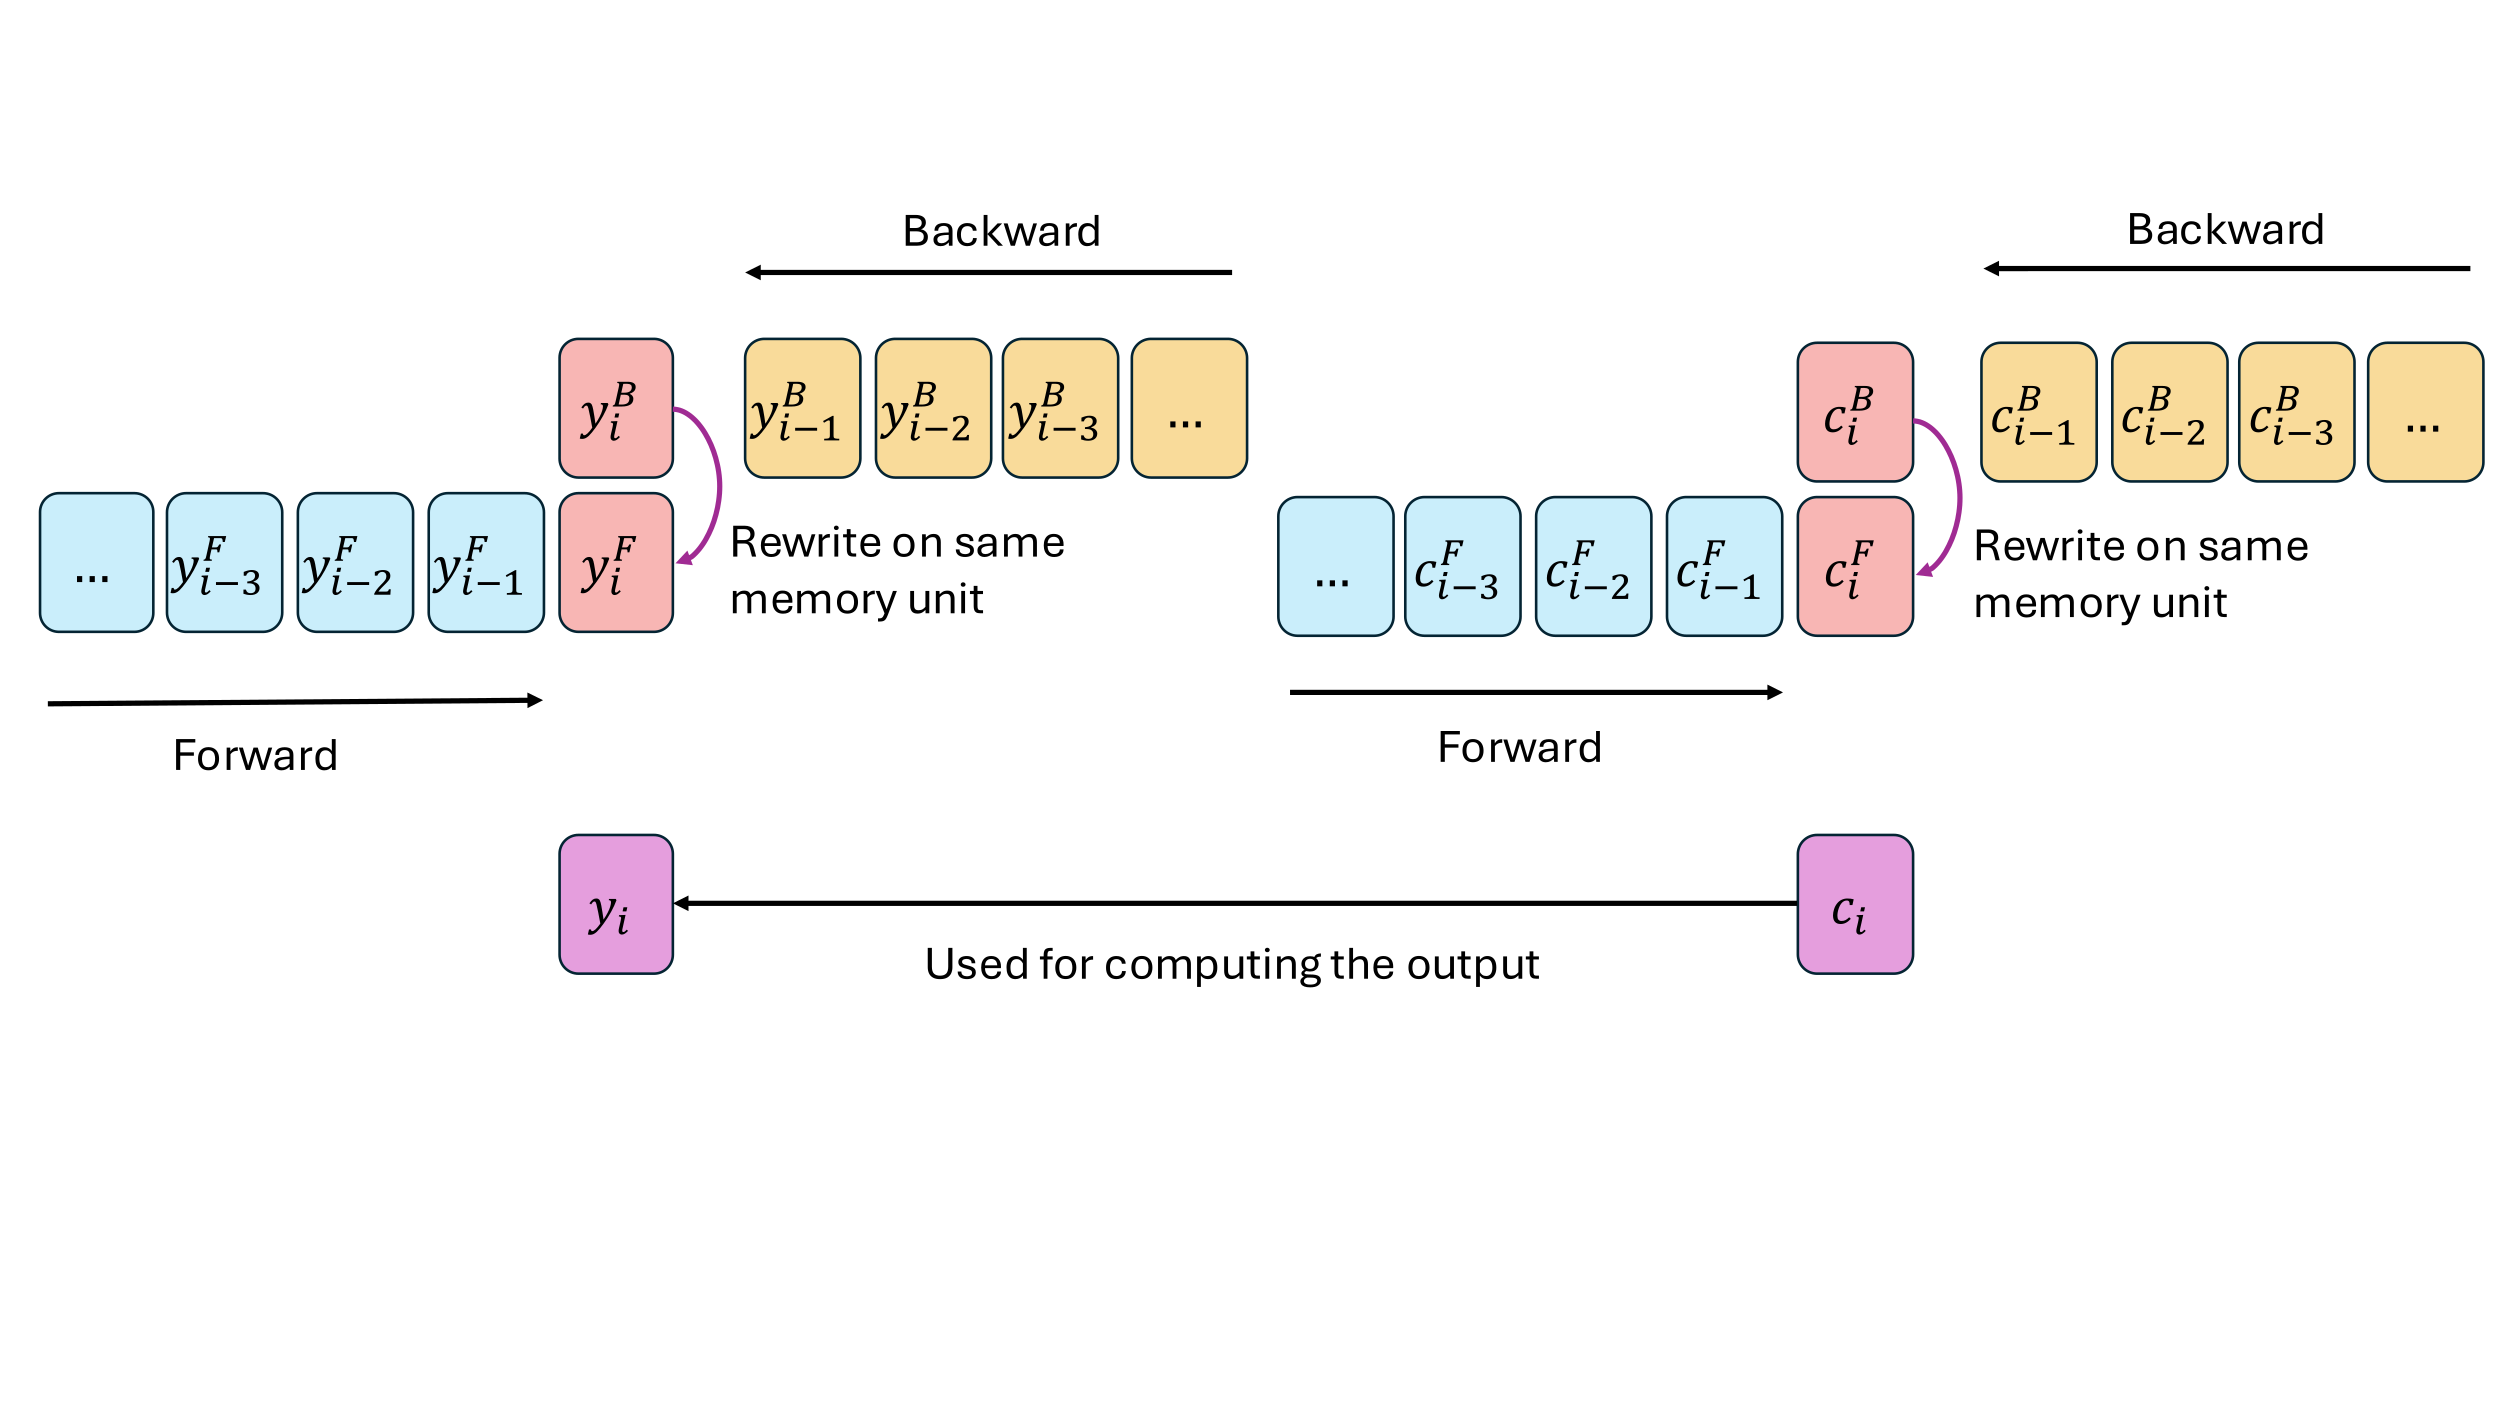 <?xml version="1.0" encoding="UTF-8"?>
<svg xmlns="http://www.w3.org/2000/svg" xmlns:xlink="http://www.w3.org/1999/xlink" width="960" height="540" viewBox="0 0 960 540">
<defs>
<g>
<g id="glyph-0-0">
<path d="M 4.844 0.016 C 4.656 -1.141 4.395 -2.531 4.062 -4.156 C 3.707 -5.906 3.473 -6.984 3.359 -7.391 C 3.223 -7.898 3.082 -8.223 2.938 -8.359 C 2.844 -8.441 2.723 -8.484 2.578 -8.484 C 2.367 -8.484 2.172 -8.395 1.984 -8.219 C 1.805 -8.051 1.582 -7.758 1.312 -7.344 L 0.656 -7.766 C 1.113 -8.441 1.539 -8.922 1.938 -9.203 C 2.332 -9.484 2.773 -9.625 3.266 -9.625 C 3.535 -9.625 3.77 -9.586 3.969 -9.516 C 4.094 -9.461 4.223 -9.375 4.359 -9.25 C 4.492 -9.133 4.609 -8.969 4.703 -8.75 C 4.805 -8.531 4.895 -8.285 4.969 -8.016 C 5.051 -7.742 5.141 -7.352 5.234 -6.844 C 5.391 -5.988 5.539 -5.094 5.688 -4.156 C 5.832 -3.219 5.961 -2.344 6.078 -1.531 C 6.711 -2.457 7.254 -3.363 7.703 -4.25 C 8.148 -5.133 8.469 -5.898 8.656 -6.547 C 8.852 -7.203 8.953 -7.738 8.953 -8.156 C 8.953 -8.457 8.883 -8.664 8.75 -8.781 C 8.625 -8.895 8.398 -8.961 8.078 -8.984 L 8.188 -9.469 L 10.781 -9.469 L 11.047 -8.969 C 10.547 -7.594 9.867 -6.125 9.016 -4.562 C 8.172 -3.031 7.203 -1.504 6.109 0.016 C 5.066 1.453 4.195 2.5 3.5 3.156 C 3.02 3.594 2.555 3.906 2.109 4.094 C 1.754 4.238 1.375 4.312 0.969 4.312 C 0.832 4.312 0.672 4.301 0.484 4.281 C 0.305 4.258 0.164 4.227 0.062 4.188 L 0.5 2.266 L 1.281 2.266 C 1.281 2.691 1.426 2.906 1.719 2.906 C 2.094 2.906 2.535 2.664 3.047 2.188 C 3.555 1.707 4.156 0.984 4.844 0.016 Z M 4.844 0.016 "/>
</g>
<g id="glyph-0-1">
<path d="M 4.469 -2.297 L 4.469 0 L 2.469 0 L 2.469 -2.297 Z M 9.312 -2.297 L 9.312 0 L 7.312 0 L 7.312 -2.297 Z M 14.172 -2.297 L 14.172 0 L 12.172 0 L 12.172 -2.297 Z M 14.172 -2.297 "/>
</g>
<g id="glyph-0-2">
<path d="M 7.453 -7.094 C 7.441 -7.594 7.398 -7.953 7.328 -8.172 C 7.266 -8.398 7.156 -8.57 7 -8.688 C 6.844 -8.801 6.625 -8.859 6.344 -8.859 C 5.676 -8.859 5.078 -8.594 4.547 -8.062 C 4.016 -7.531 3.578 -6.773 3.234 -5.797 C 2.898 -4.828 2.734 -3.891 2.734 -2.984 C 2.734 -2.316 2.863 -1.816 3.125 -1.484 C 3.395 -1.16 3.789 -1 4.312 -1 C 4.914 -1 5.438 -1.113 5.875 -1.344 C 6.312 -1.57 6.773 -1.93 7.266 -2.422 L 7.875 -1.812 C 7.25 -1.125 6.617 -0.617 5.984 -0.297 C 5.359 0.012 4.688 0.172 3.969 0.172 C 3.008 0.172 2.281 -0.109 1.781 -0.672 C 1.289 -1.242 1.047 -2.07 1.047 -3.156 C 1.047 -3.863 1.176 -4.641 1.438 -5.484 C 1.695 -6.328 2.082 -7.066 2.594 -7.703 C 3.102 -8.348 3.695 -8.828 4.375 -9.141 C 5.051 -9.461 5.781 -9.625 6.562 -9.625 C 7.438 -9.625 8.242 -9.523 8.984 -9.328 L 8.5 -7.094 Z M 7.453 -7.094 "/>
</g>
<g id="glyph-1-0">
<path d="M 4.562 -10.359 L 4.203 -8.781 L 2.75 -8.781 L 3.094 -10.359 Z M 2.797 -2.531 C 2.723 -2.238 2.672 -2.004 2.641 -1.828 C 2.617 -1.66 2.609 -1.508 2.609 -1.375 C 2.609 -1.188 2.645 -1.051 2.719 -0.969 C 2.789 -0.883 2.906 -0.844 3.062 -0.844 C 3.145 -0.844 3.227 -0.859 3.312 -0.891 C 3.406 -0.93 3.5 -0.988 3.594 -1.062 C 3.695 -1.133 3.805 -1.227 3.922 -1.344 C 4.047 -1.457 4.188 -1.598 4.344 -1.766 L 4.828 -1.281 C 4.578 -1.02 4.348 -0.801 4.141 -0.625 C 3.93 -0.445 3.734 -0.301 3.547 -0.188 C 3.367 -0.07 3.188 0.004 3 0.047 C 2.82 0.098 2.633 0.125 2.438 0.125 C 2.25 0.125 2.082 0.086 1.938 0.016 C 1.789 -0.047 1.66 -0.133 1.547 -0.25 C 1.441 -0.375 1.359 -0.52 1.297 -0.688 C 1.242 -0.852 1.219 -1.035 1.219 -1.234 C 1.219 -1.391 1.234 -1.586 1.266 -1.828 C 1.305 -2.066 1.359 -2.328 1.422 -2.609 C 1.484 -2.891 1.551 -3.18 1.625 -3.484 C 1.695 -3.797 1.77 -4.102 1.844 -4.406 C 1.914 -4.707 1.977 -5 2.031 -5.281 C 2.082 -5.562 2.125 -5.816 2.156 -6.047 C 2.164 -6.086 2.172 -6.125 2.172 -6.156 C 2.172 -6.195 2.172 -6.234 2.172 -6.266 C 2.16 -6.453 2.094 -6.586 1.969 -6.672 C 1.844 -6.766 1.617 -6.816 1.297 -6.828 L 1.391 -7.328 L 3.516 -7.406 L 3.875 -7.406 Z M 2.797 -2.531 "/>
</g>
<g id="glyph-1-1">
<path d="M 1.234 -3.734 L 1.234 -4.844 L 9.672 -4.844 L 9.672 -3.734 Z M 1.234 -3.734 "/>
</g>
<g id="glyph-1-2">
<path d="M 1.266 -7.297 L 1.266 -8.75 C 1.836 -8.988 2.379 -9.172 2.891 -9.297 C 3.398 -9.422 3.891 -9.484 4.359 -9.484 C 4.742 -9.484 5.109 -9.441 5.453 -9.359 C 5.797 -9.273 6.086 -9.148 6.328 -8.984 C 6.578 -8.816 6.77 -8.602 6.906 -8.344 C 7.051 -8.094 7.125 -7.805 7.125 -7.484 C 7.125 -7.172 7.078 -6.895 6.984 -6.656 C 6.898 -6.414 6.766 -6.195 6.578 -6 C 6.398 -5.801 6.176 -5.625 5.906 -5.469 C 5.645 -5.312 5.344 -5.16 5 -5.016 L 5 -4.922 C 5.32 -4.859 5.625 -4.766 5.906 -4.641 C 6.188 -4.516 6.43 -4.352 6.641 -4.156 C 6.859 -3.957 7.031 -3.727 7.156 -3.469 C 7.281 -3.207 7.344 -2.922 7.344 -2.609 C 7.344 -2.211 7.27 -1.848 7.125 -1.516 C 6.977 -1.18 6.754 -0.891 6.453 -0.641 C 6.16 -0.398 5.801 -0.211 5.375 -0.078 C 4.945 0.055 4.445 0.125 3.875 0.125 C 3.414 0.125 2.953 0.082 2.484 0 C 2.016 -0.094 1.57 -0.211 1.156 -0.359 L 1.156 -1.953 L 2.094 -1.953 C 2.176 -1.703 2.27 -1.488 2.375 -1.312 C 2.477 -1.145 2.602 -1.004 2.75 -0.891 C 2.895 -0.785 3.062 -0.707 3.25 -0.656 C 3.438 -0.613 3.648 -0.594 3.891 -0.594 C 4.516 -0.594 4.988 -0.738 5.312 -1.031 C 5.645 -1.332 5.812 -1.789 5.812 -2.406 C 5.812 -3.051 5.598 -3.539 5.172 -3.875 C 4.742 -4.207 4.109 -4.375 3.266 -4.375 L 2.625 -4.375 L 2.625 -5.078 C 3.133 -5.109 3.578 -5.18 3.953 -5.297 C 4.328 -5.422 4.641 -5.578 4.891 -5.766 C 5.141 -5.953 5.32 -6.172 5.438 -6.422 C 5.562 -6.68 5.625 -6.957 5.625 -7.25 C 5.625 -7.719 5.484 -8.086 5.203 -8.359 C 4.93 -8.629 4.531 -8.766 4 -8.766 C 3.551 -8.766 3.176 -8.641 2.875 -8.391 C 2.582 -8.148 2.352 -7.785 2.188 -7.297 Z M 1.266 -7.297 "/>
</g>
<g id="glyph-1-3">
<path d="M 9.203 -9.5 L 8.672 -7.219 L 7.891 -7.219 C 7.867 -7.488 7.844 -7.719 7.812 -7.906 C 7.789 -8.094 7.75 -8.25 7.688 -8.375 C 7.625 -8.5 7.535 -8.586 7.422 -8.641 C 7.305 -8.691 7.145 -8.719 6.938 -8.719 L 4.547 -8.719 L 3.734 -5.156 L 5.172 -5.156 C 5.348 -5.156 5.488 -5.164 5.594 -5.188 C 5.707 -5.207 5.812 -5.258 5.906 -5.344 C 6 -5.426 6.094 -5.539 6.188 -5.688 C 6.281 -5.832 6.391 -6.031 6.516 -6.281 L 7.25 -6.281 L 6.547 -3.25 L 5.844 -3.25 C 5.844 -3.508 5.832 -3.719 5.812 -3.875 C 5.801 -4.031 5.77 -4.145 5.719 -4.219 C 5.664 -4.301 5.594 -4.348 5.5 -4.359 C 5.406 -4.379 5.273 -4.391 5.109 -4.391 L 3.562 -4.391 C 3.5 -4.109 3.426 -3.801 3.344 -3.469 C 3.27 -3.133 3.195 -2.805 3.125 -2.484 C 3.062 -2.172 3.004 -1.883 2.953 -1.625 C 2.91 -1.363 2.891 -1.172 2.891 -1.047 C 2.891 -0.941 2.898 -0.852 2.922 -0.781 C 2.953 -0.719 3 -0.66 3.062 -0.609 C 3.125 -0.555 3.211 -0.52 3.328 -0.5 C 3.441 -0.477 3.582 -0.461 3.75 -0.453 L 3.656 0 L 0.484 0 L 0.562 -0.453 C 0.719 -0.473 0.844 -0.5 0.938 -0.531 C 1.031 -0.57 1.113 -0.645 1.188 -0.75 C 1.27 -0.852 1.344 -1.008 1.406 -1.219 C 1.469 -1.426 1.539 -1.723 1.625 -2.109 L 2.812 -7.438 C 2.863 -7.656 2.898 -7.848 2.922 -8.016 C 2.953 -8.18 2.969 -8.316 2.969 -8.422 C 2.969 -8.641 2.91 -8.797 2.797 -8.891 C 2.691 -8.984 2.488 -9.031 2.188 -9.031 L 2.297 -9.5 Z M 9.203 -9.5 "/>
</g>
<g id="glyph-1-4">
<path d="M 5.312 -1.188 C 5.539 -1.188 5.723 -1.195 5.859 -1.219 C 6.004 -1.238 6.117 -1.273 6.203 -1.328 C 6.297 -1.391 6.375 -1.477 6.438 -1.594 C 6.5 -1.719 6.57 -1.883 6.656 -2.094 L 7.344 -2.094 C 7.312 -1.75 7.285 -1.398 7.266 -1.047 C 7.242 -0.691 7.223 -0.344 7.203 0 L 1 0 L 1 -0.375 C 1.113 -0.645 1.25 -0.906 1.406 -1.156 C 1.562 -1.414 1.738 -1.676 1.938 -1.938 C 2.133 -2.207 2.352 -2.477 2.594 -2.75 C 2.844 -3.031 3.117 -3.328 3.422 -3.641 C 3.879 -4.098 4.254 -4.488 4.547 -4.812 C 4.836 -5.133 5.066 -5.422 5.234 -5.672 C 5.398 -5.93 5.508 -6.164 5.562 -6.375 C 5.625 -6.594 5.656 -6.82 5.656 -7.062 C 5.656 -7.312 5.617 -7.539 5.547 -7.75 C 5.484 -7.969 5.383 -8.148 5.25 -8.297 C 5.113 -8.441 4.945 -8.555 4.75 -8.641 C 4.551 -8.723 4.316 -8.766 4.047 -8.766 C 3.598 -8.766 3.219 -8.641 2.906 -8.391 C 2.602 -8.141 2.363 -7.781 2.188 -7.312 L 1.234 -7.312 L 1.234 -8.75 C 1.859 -9.008 2.43 -9.195 2.953 -9.312 C 3.484 -9.426 3.957 -9.484 4.375 -9.484 C 4.883 -9.484 5.316 -9.426 5.672 -9.312 C 6.035 -9.195 6.328 -9.039 6.547 -8.844 C 6.773 -8.656 6.938 -8.422 7.031 -8.141 C 7.133 -7.867 7.188 -7.578 7.188 -7.266 C 7.188 -7.066 7.172 -6.883 7.141 -6.719 C 7.117 -6.562 7.07 -6.398 7 -6.234 C 6.938 -6.078 6.848 -5.914 6.734 -5.75 C 6.629 -5.594 6.5 -5.426 6.344 -5.25 C 6.219 -5.094 6.055 -4.91 5.859 -4.703 C 5.672 -4.504 5.457 -4.285 5.219 -4.047 C 4.988 -3.816 4.742 -3.57 4.484 -3.312 C 4.234 -3.062 3.988 -2.812 3.75 -2.562 C 3.52 -2.312 3.301 -2.066 3.094 -1.828 C 2.895 -1.598 2.734 -1.383 2.609 -1.188 Z M 5.312 -1.188 "/>
</g>
<g id="glyph-1-5">
<path d="M 5.359 -1.938 C 5.359 -1.781 5.363 -1.645 5.375 -1.531 C 5.383 -1.426 5.398 -1.336 5.422 -1.266 C 5.441 -1.191 5.469 -1.125 5.5 -1.062 C 5.539 -1.008 5.582 -0.969 5.625 -0.938 C 5.688 -0.875 5.766 -0.828 5.859 -0.797 C 5.961 -0.766 6.086 -0.738 6.234 -0.719 C 6.391 -0.695 6.57 -0.676 6.781 -0.656 C 7 -0.645 7.254 -0.641 7.547 -0.641 L 7.547 0 L 1.75 0 L 1.75 -0.641 C 2.031 -0.648 2.27 -0.66 2.469 -0.672 C 2.676 -0.68 2.848 -0.695 2.984 -0.719 C 3.129 -0.738 3.242 -0.758 3.328 -0.781 C 3.41 -0.812 3.484 -0.848 3.547 -0.891 C 3.617 -0.93 3.676 -0.977 3.719 -1.031 C 3.77 -1.082 3.812 -1.145 3.844 -1.219 C 3.875 -1.301 3.895 -1.398 3.906 -1.516 C 3.926 -1.629 3.938 -1.77 3.938 -1.938 L 3.938 -7.188 C 3.938 -7.375 3.898 -7.504 3.828 -7.578 C 3.754 -7.66 3.648 -7.703 3.516 -7.703 C 3.359 -7.703 3.129 -7.625 2.828 -7.469 C 2.535 -7.312 2.156 -7.082 1.688 -6.781 C 1.625 -6.883 1.562 -6.992 1.5 -7.109 C 1.445 -7.223 1.395 -7.336 1.344 -7.453 C 1.945 -7.785 2.547 -8.113 3.141 -8.438 C 3.734 -8.77 4.332 -9.102 4.938 -9.438 L 5.391 -9.438 C 5.379 -9.164 5.367 -8.922 5.359 -8.703 C 5.359 -8.492 5.359 -8.289 5.359 -8.094 C 5.359 -7.895 5.359 -7.695 5.359 -7.5 Z M 5.359 -1.938 "/>
</g>
<g id="glyph-1-6">
<path d="M 0.562 -0.453 C 0.719 -0.473 0.844 -0.5 0.938 -0.531 C 1.031 -0.562 1.113 -0.629 1.188 -0.734 C 1.258 -0.836 1.328 -0.992 1.391 -1.203 C 1.461 -1.422 1.539 -1.723 1.625 -2.109 L 2.812 -7.438 C 2.863 -7.656 2.898 -7.848 2.922 -8.016 C 2.953 -8.18 2.969 -8.316 2.969 -8.422 C 2.969 -8.641 2.91 -8.797 2.797 -8.891 C 2.691 -8.984 2.488 -9.031 2.188 -9.031 L 2.297 -9.5 L 6.125 -9.5 C 6.695 -9.5 7.18 -9.453 7.578 -9.359 C 7.984 -9.266 8.312 -9.129 8.562 -8.953 C 8.82 -8.773 9.008 -8.562 9.125 -8.312 C 9.238 -8.07 9.297 -7.797 9.297 -7.484 C 9.297 -6.273 8.539 -5.426 7.031 -4.938 C 7.031 -4.914 7.031 -4.895 7.031 -4.875 C 7.031 -4.863 7.031 -4.852 7.031 -4.844 C 7.477 -4.664 7.816 -4.414 8.047 -4.094 C 8.285 -3.781 8.406 -3.414 8.406 -3 C 8.406 -2.531 8.316 -2.109 8.141 -1.734 C 7.973 -1.367 7.707 -1.055 7.344 -0.797 C 6.977 -0.547 6.516 -0.348 5.953 -0.203 C 5.391 -0.066 4.711 0 3.922 0 L 0.484 0 Z M 4.906 -5.297 C 5.438 -5.297 5.883 -5.344 6.25 -5.438 C 6.625 -5.539 6.926 -5.688 7.156 -5.875 C 7.383 -6.062 7.551 -6.285 7.656 -6.547 C 7.758 -6.805 7.812 -7.098 7.812 -7.422 C 7.801 -7.629 7.758 -7.816 7.688 -7.984 C 7.613 -8.148 7.5 -8.285 7.344 -8.391 C 7.188 -8.504 6.977 -8.586 6.719 -8.641 C 6.469 -8.703 6.164 -8.734 5.812 -8.734 C 5.57 -8.734 5.344 -8.727 5.125 -8.719 C 4.914 -8.719 4.719 -8.707 4.531 -8.688 L 3.766 -5.297 Z M 2.766 -0.781 C 2.879 -0.77 3.023 -0.758 3.203 -0.75 C 3.379 -0.75 3.594 -0.75 3.844 -0.75 C 4.363 -0.75 4.816 -0.797 5.203 -0.891 C 5.586 -0.984 5.906 -1.125 6.156 -1.312 C 6.406 -1.508 6.586 -1.758 6.703 -2.062 C 6.828 -2.375 6.891 -2.742 6.891 -3.172 C 6.891 -3.398 6.852 -3.598 6.781 -3.766 C 6.719 -3.93 6.609 -4.07 6.453 -4.188 C 6.297 -4.301 6.094 -4.383 5.844 -4.438 C 5.594 -4.5 5.289 -4.531 4.938 -4.531 L 3.594 -4.531 Z M 2.766 -0.781 "/>
</g>
<g id="glyph-2-0">
<path d="M 4.469 -2.297 L 4.469 0 L 2.469 0 L 2.469 -2.297 Z M 9.328 -2.297 L 9.328 0 L 7.328 0 L 7.328 -2.297 Z M 14.188 -2.297 L 14.188 0 L 12.188 0 L 12.188 -2.297 Z M 14.188 -2.297 "/>
</g>
<g id="glyph-2-1">
<path d="M 7.469 -7.094 C 7.445 -7.594 7.398 -7.953 7.328 -8.172 C 7.266 -8.398 7.156 -8.57 7 -8.688 C 6.844 -8.801 6.625 -8.859 6.344 -8.859 C 5.676 -8.859 5.078 -8.594 4.547 -8.062 C 4.016 -7.531 3.578 -6.773 3.234 -5.797 C 2.898 -4.828 2.734 -3.895 2.734 -3 C 2.734 -2.32 2.863 -1.816 3.125 -1.484 C 3.395 -1.16 3.797 -1 4.328 -1 C 4.922 -1 5.438 -1.113 5.875 -1.344 C 6.32 -1.57 6.789 -1.93 7.281 -2.422 L 7.875 -1.812 C 7.258 -1.125 6.633 -0.617 6 -0.297 C 5.363 0.012 4.688 0.172 3.969 0.172 C 3.008 0.172 2.281 -0.109 1.781 -0.672 C 1.289 -1.242 1.047 -2.07 1.047 -3.156 C 1.047 -3.863 1.176 -4.641 1.438 -5.484 C 1.695 -6.336 2.082 -7.082 2.594 -7.719 C 3.102 -8.363 3.695 -8.844 4.375 -9.156 C 5.062 -9.477 5.789 -9.641 6.562 -9.641 C 7.438 -9.641 8.242 -9.535 8.984 -9.328 L 8.5 -7.094 Z M 7.469 -7.094 "/>
</g>
<g id="glyph-3-0">
<path d="M 4.562 -10.359 L 4.203 -8.781 L 2.75 -8.781 L 3.094 -10.359 Z M 2.797 -2.531 C 2.723 -2.238 2.672 -2.004 2.641 -1.828 C 2.617 -1.66 2.609 -1.508 2.609 -1.375 C 2.609 -1.188 2.645 -1.051 2.719 -0.969 C 2.789 -0.883 2.906 -0.844 3.062 -0.844 C 3.145 -0.844 3.227 -0.859 3.312 -0.891 C 3.406 -0.93 3.5 -0.988 3.594 -1.062 C 3.695 -1.133 3.805 -1.227 3.922 -1.344 C 4.047 -1.457 4.188 -1.598 4.344 -1.766 L 4.828 -1.281 C 4.578 -1.02 4.348 -0.801 4.141 -0.625 C 3.93 -0.445 3.734 -0.301 3.547 -0.188 C 3.367 -0.07 3.188 0.004 3 0.047 C 2.82 0.098 2.633 0.125 2.438 0.125 C 2.25 0.125 2.082 0.086 1.938 0.016 C 1.789 -0.047 1.66 -0.133 1.547 -0.25 C 1.441 -0.375 1.359 -0.52 1.297 -0.688 C 1.242 -0.852 1.219 -1.035 1.219 -1.234 C 1.219 -1.391 1.234 -1.586 1.266 -1.828 C 1.305 -2.066 1.359 -2.328 1.422 -2.609 C 1.484 -2.891 1.551 -3.18 1.625 -3.484 C 1.695 -3.797 1.77 -4.102 1.844 -4.406 C 1.914 -4.707 1.977 -5 2.031 -5.281 C 2.082 -5.562 2.125 -5.816 2.156 -6.047 C 2.164 -6.086 2.172 -6.125 2.172 -6.156 C 2.172 -6.195 2.172 -6.234 2.172 -6.266 C 2.16 -6.453 2.094 -6.586 1.969 -6.672 C 1.844 -6.766 1.617 -6.816 1.297 -6.828 L 1.391 -7.328 L 3.516 -7.406 L 3.875 -7.406 Z M 2.797 -2.531 "/>
</g>
<g id="glyph-3-1">
<path d="M 1.234 -3.734 L 1.234 -4.844 L 9.672 -4.844 L 9.672 -3.734 Z M 1.234 -3.734 "/>
</g>
<g id="glyph-3-2">
<path d="M 1.266 -7.297 L 1.266 -8.75 C 1.836 -8.988 2.379 -9.172 2.891 -9.297 C 3.398 -9.422 3.891 -9.484 4.359 -9.484 C 4.742 -9.484 5.109 -9.441 5.453 -9.359 C 5.797 -9.273 6.086 -9.148 6.328 -8.984 C 6.578 -8.816 6.77 -8.602 6.906 -8.344 C 7.051 -8.094 7.125 -7.805 7.125 -7.484 C 7.125 -7.172 7.078 -6.895 6.984 -6.656 C 6.898 -6.414 6.766 -6.195 6.578 -6 C 6.398 -5.801 6.176 -5.625 5.906 -5.469 C 5.645 -5.312 5.344 -5.16 5 -5.016 L 5 -4.922 C 5.32 -4.859 5.625 -4.766 5.906 -4.641 C 6.188 -4.516 6.43 -4.352 6.641 -4.156 C 6.859 -3.957 7.031 -3.727 7.156 -3.469 C 7.281 -3.207 7.344 -2.922 7.344 -2.609 C 7.344 -2.211 7.27 -1.848 7.125 -1.516 C 6.977 -1.18 6.754 -0.891 6.453 -0.641 C 6.16 -0.398 5.801 -0.211 5.375 -0.078 C 4.945 0.055 4.445 0.125 3.875 0.125 C 3.414 0.125 2.953 0.082 2.484 0 C 2.016 -0.094 1.57 -0.211 1.156 -0.359 L 1.156 -1.953 L 2.094 -1.953 C 2.176 -1.703 2.27 -1.488 2.375 -1.312 C 2.477 -1.145 2.602 -1.004 2.75 -0.891 C 2.895 -0.785 3.062 -0.707 3.25 -0.656 C 3.438 -0.613 3.648 -0.594 3.891 -0.594 C 4.516 -0.594 4.988 -0.738 5.312 -1.031 C 5.645 -1.332 5.812 -1.789 5.812 -2.406 C 5.812 -3.051 5.598 -3.539 5.172 -3.875 C 4.742 -4.207 4.109 -4.375 3.266 -4.375 L 2.625 -4.375 L 2.625 -5.078 C 3.133 -5.109 3.578 -5.18 3.953 -5.297 C 4.328 -5.422 4.641 -5.578 4.891 -5.766 C 5.141 -5.953 5.32 -6.172 5.438 -6.422 C 5.562 -6.68 5.625 -6.957 5.625 -7.25 C 5.625 -7.719 5.484 -8.086 5.203 -8.359 C 4.93 -8.629 4.531 -8.766 4 -8.766 C 3.551 -8.766 3.176 -8.641 2.875 -8.391 C 2.582 -8.148 2.352 -7.785 2.188 -7.297 Z M 1.266 -7.297 "/>
</g>
<g id="glyph-3-3">
<path d="M 5.312 -1.188 C 5.539 -1.188 5.723 -1.195 5.859 -1.219 C 6.004 -1.238 6.117 -1.273 6.203 -1.328 C 6.297 -1.391 6.375 -1.477 6.438 -1.594 C 6.5 -1.719 6.57 -1.883 6.656 -2.094 L 7.344 -2.094 C 7.312 -1.75 7.285 -1.398 7.266 -1.047 C 7.242 -0.691 7.223 -0.344 7.203 0 L 1 0 L 1 -0.375 C 1.113 -0.645 1.25 -0.906 1.406 -1.156 C 1.562 -1.414 1.738 -1.676 1.938 -1.938 C 2.133 -2.207 2.352 -2.477 2.594 -2.75 C 2.844 -3.031 3.117 -3.328 3.422 -3.641 C 3.879 -4.098 4.254 -4.488 4.547 -4.812 C 4.836 -5.133 5.066 -5.422 5.234 -5.672 C 5.398 -5.93 5.508 -6.164 5.562 -6.375 C 5.625 -6.594 5.656 -6.82 5.656 -7.062 C 5.656 -7.312 5.617 -7.539 5.547 -7.75 C 5.484 -7.969 5.383 -8.148 5.25 -8.297 C 5.113 -8.441 4.945 -8.555 4.75 -8.641 C 4.551 -8.723 4.316 -8.766 4.047 -8.766 C 3.598 -8.766 3.219 -8.641 2.906 -8.391 C 2.602 -8.141 2.363 -7.781 2.188 -7.312 L 1.234 -7.312 L 1.234 -8.75 C 1.859 -9.008 2.43 -9.195 2.953 -9.312 C 3.484 -9.426 3.957 -9.484 4.375 -9.484 C 4.883 -9.484 5.316 -9.426 5.672 -9.312 C 6.035 -9.195 6.328 -9.039 6.547 -8.844 C 6.773 -8.656 6.938 -8.422 7.031 -8.141 C 7.133 -7.867 7.188 -7.578 7.188 -7.266 C 7.188 -7.066 7.172 -6.883 7.141 -6.719 C 7.117 -6.562 7.07 -6.398 7 -6.234 C 6.938 -6.078 6.848 -5.914 6.734 -5.75 C 6.629 -5.594 6.5 -5.426 6.344 -5.25 C 6.219 -5.094 6.055 -4.91 5.859 -4.703 C 5.672 -4.504 5.457 -4.285 5.219 -4.047 C 4.988 -3.816 4.742 -3.57 4.484 -3.312 C 4.234 -3.062 3.988 -2.812 3.75 -2.562 C 3.52 -2.312 3.301 -2.066 3.094 -1.828 C 2.895 -1.598 2.734 -1.383 2.609 -1.188 Z M 5.312 -1.188 "/>
</g>
<g id="glyph-3-4">
<path d="M 5.359 -1.938 C 5.359 -1.781 5.363 -1.645 5.375 -1.531 C 5.383 -1.426 5.398 -1.336 5.422 -1.266 C 5.441 -1.191 5.469 -1.125 5.5 -1.062 C 5.539 -1.008 5.582 -0.969 5.625 -0.938 C 5.688 -0.875 5.766 -0.828 5.859 -0.797 C 5.961 -0.766 6.086 -0.738 6.234 -0.719 C 6.391 -0.695 6.57 -0.676 6.781 -0.656 C 7 -0.645 7.254 -0.641 7.547 -0.641 L 7.547 0 L 1.75 0 L 1.75 -0.641 C 2.031 -0.648 2.27 -0.66 2.469 -0.672 C 2.676 -0.68 2.848 -0.695 2.984 -0.719 C 3.129 -0.738 3.242 -0.758 3.328 -0.781 C 3.41 -0.812 3.484 -0.848 3.547 -0.891 C 3.617 -0.93 3.676 -0.977 3.719 -1.031 C 3.77 -1.082 3.812 -1.145 3.844 -1.219 C 3.875 -1.301 3.895 -1.398 3.906 -1.516 C 3.926 -1.629 3.938 -1.77 3.938 -1.938 L 3.938 -7.188 C 3.938 -7.375 3.898 -7.504 3.828 -7.578 C 3.754 -7.66 3.648 -7.703 3.516 -7.703 C 3.359 -7.703 3.129 -7.625 2.828 -7.469 C 2.535 -7.312 2.156 -7.082 1.688 -6.781 C 1.625 -6.883 1.562 -6.992 1.5 -7.109 C 1.445 -7.223 1.395 -7.336 1.344 -7.453 C 1.945 -7.785 2.547 -8.113 3.141 -8.438 C 3.734 -8.77 4.332 -9.102 4.938 -9.438 L 5.391 -9.438 C 5.379 -9.164 5.367 -8.922 5.359 -8.703 C 5.359 -8.492 5.359 -8.289 5.359 -8.094 C 5.359 -7.895 5.359 -7.695 5.359 -7.5 Z M 5.359 -1.938 "/>
</g>
<g id="glyph-4-0">
<path d="M 1.547 0 L 1.547 -11.844 L 5.359 -11.844 C 6.547 -11.844 7.492 -11.602 8.203 -11.125 C 8.922 -10.645 9.281 -9.91 9.281 -8.922 C 9.281 -8.305 9.102 -7.754 8.75 -7.266 C 8.406 -6.773 7.945 -6.457 7.375 -6.312 C 8.195 -6.176 8.848 -5.848 9.328 -5.328 C 9.816 -4.805 10.062 -4.164 10.062 -3.406 C 10.062 -2.688 9.898 -2.07 9.578 -1.562 C 9.266 -1.062 8.785 -0.676 8.141 -0.406 C 7.504 -0.133 6.703 0 5.734 0 Z M 3.141 -1.328 L 5.703 -1.328 C 6.203 -1.328 6.66 -1.391 7.078 -1.516 C 7.504 -1.641 7.844 -1.859 8.094 -2.172 C 8.352 -2.492 8.484 -2.938 8.484 -3.5 C 8.484 -4.188 8.234 -4.695 7.734 -5.031 C 7.242 -5.363 6.566 -5.531 5.703 -5.531 L 3.141 -5.531 Z M 3.141 -6.812 L 5.344 -6.812 C 6.102 -6.812 6.68 -6.984 7.078 -7.328 C 7.484 -7.68 7.688 -8.156 7.688 -8.75 C 7.688 -9.145 7.598 -9.477 7.422 -9.75 C 7.242 -10.02 6.977 -10.219 6.625 -10.344 C 6.27 -10.477 5.844 -10.547 5.344 -10.547 L 3.141 -10.547 Z M 3.141 -6.812 "/>
</g>
<g id="glyph-4-1">
<path d="M 3.625 0.156 C 3.133 0.156 2.68 0.059 2.266 -0.125 C 1.859 -0.312 1.535 -0.586 1.297 -0.953 C 1.055 -1.316 0.938 -1.77 0.938 -2.312 C 0.938 -3.082 1.176 -3.664 1.656 -4.062 C 2.133 -4.469 2.812 -4.738 3.688 -4.875 C 4.57 -5.02 5.602 -5.098 6.781 -5.109 L 6.781 -5.719 C 6.781 -6.445 6.598 -6.945 6.234 -7.219 C 5.879 -7.5 5.422 -7.641 4.859 -7.641 C 4.266 -7.641 3.766 -7.488 3.359 -7.188 C 2.953 -6.883 2.75 -6.41 2.75 -5.766 L 1.328 -5.766 C 1.328 -6.473 1.477 -7.039 1.781 -7.469 C 2.082 -7.906 2.5 -8.223 3.031 -8.422 C 3.562 -8.617 4.172 -8.719 4.859 -8.719 C 5.297 -8.719 5.711 -8.676 6.109 -8.594 C 6.516 -8.52 6.879 -8.375 7.203 -8.156 C 7.523 -7.938 7.781 -7.629 7.969 -7.234 C 8.156 -6.848 8.25 -6.348 8.25 -5.734 L 8.25 0 L 6.875 0 L 6.812 -1.297 C 6.414 -0.859 5.957 -0.504 5.438 -0.234 C 4.926 0.023 4.32 0.156 3.625 0.156 Z M 4.016 -0.969 C 4.598 -0.969 5.125 -1.102 5.594 -1.375 C 6.062 -1.656 6.457 -2.008 6.781 -2.438 L 6.781 -4.172 C 5.219 -4.148 4.098 -4 3.422 -3.719 C 2.742 -3.445 2.406 -3 2.406 -2.375 C 2.406 -1.945 2.539 -1.602 2.812 -1.344 C 3.082 -1.094 3.484 -0.969 4.016 -0.969 Z M 4.016 -0.969 "/>
</g>
<g id="glyph-4-2">
<path d="M 4.906 0.156 C 4.125 0.156 3.438 -0.004 2.844 -0.328 C 2.25 -0.66 1.781 -1.156 1.438 -1.812 C 1.102 -2.469 0.938 -3.285 0.938 -4.266 C 0.938 -5.254 1.098 -6.078 1.422 -6.734 C 1.754 -7.398 2.219 -7.895 2.812 -8.219 C 3.414 -8.551 4.113 -8.719 4.906 -8.719 C 5.57 -8.719 6.172 -8.609 6.703 -8.391 C 7.234 -8.18 7.656 -7.859 7.969 -7.422 C 8.281 -6.984 8.445 -6.43 8.469 -5.766 L 7.016 -5.766 C 6.984 -6.305 6.785 -6.734 6.422 -7.047 C 6.055 -7.367 5.562 -7.531 4.938 -7.531 C 4.102 -7.531 3.477 -7.242 3.062 -6.672 C 2.656 -6.098 2.453 -5.297 2.453 -4.266 C 2.453 -3.578 2.539 -2.992 2.719 -2.516 C 2.906 -2.047 3.18 -1.68 3.547 -1.422 C 3.922 -1.16 4.383 -1.031 4.938 -1.031 C 5.562 -1.031 6.066 -1.191 6.453 -1.516 C 6.848 -1.848 7.055 -2.328 7.078 -2.953 L 8.531 -2.953 C 8.508 -2.266 8.336 -1.688 8.016 -1.219 C 7.703 -0.758 7.273 -0.414 6.734 -0.188 C 6.191 0.039 5.582 0.156 4.906 0.156 Z M 4.906 0.156 "/>
</g>
<g id="glyph-4-3">
<path d="M 1.422 0 L 1.422 -11.844 L 2.891 -11.844 L 2.891 -4.531 L 6.766 -8.578 L 8.5 -8.578 L 4.625 -4.562 L 8.844 0 L 7.016 0 L 2.891 -4.453 L 2.891 0 Z M 1.422 0 "/>
</g>
<g id="glyph-4-4">
<path d="M 2.828 0 L 0.094 -8.578 L 1.625 -8.578 L 3.656 -1.656 L 5.719 -8.578 L 7.344 -8.578 L 9.422 -1.656 L 11.453 -8.578 L 12.891 -8.578 L 10.156 0 L 8.609 0 L 6.5 -6.984 L 4.406 0 Z M 2.828 0 "/>
</g>
<g id="glyph-4-5">
<path d="M 1.422 0 L 1.422 -8.578 L 2.797 -8.578 L 2.859 -7.109 C 3.098 -7.555 3.43 -7.93 3.859 -8.234 C 4.285 -8.535 4.844 -8.688 5.531 -8.688 L 5.703 -8.688 L 5.703 -7.328 L 5.5 -7.328 C 5.07 -7.328 4.695 -7.27 4.375 -7.156 C 4.051 -7.051 3.77 -6.898 3.531 -6.703 C 3.289 -6.504 3.078 -6.273 2.891 -6.016 L 2.891 0 Z M 1.422 0 "/>
</g>
<g id="glyph-4-6">
<path d="M 4.344 0.156 C 3.645 0.156 3.039 -0.008 2.531 -0.344 C 2.02 -0.676 1.625 -1.176 1.344 -1.844 C 1.07 -2.508 0.938 -3.332 0.938 -4.312 C 0.938 -5.289 1.082 -6.102 1.375 -6.75 C 1.676 -7.406 2.094 -7.895 2.625 -8.219 C 3.164 -8.551 3.805 -8.719 4.547 -8.719 C 5.148 -8.719 5.676 -8.582 6.125 -8.312 C 6.582 -8.051 6.953 -7.691 7.234 -7.234 L 7.234 -11.844 L 8.703 -11.844 L 8.703 0 L 7.312 0 L 7.234 -1.25 C 6.922 -0.832 6.523 -0.492 6.047 -0.234 C 5.566 0.023 5 0.156 4.344 0.156 Z M 4.656 -1.047 C 5.281 -1.047 5.801 -1.191 6.219 -1.484 C 6.633 -1.785 6.973 -2.145 7.234 -2.562 L 7.234 -5.859 C 6.992 -6.336 6.676 -6.734 6.281 -7.047 C 5.895 -7.367 5.406 -7.531 4.812 -7.531 C 4.031 -7.531 3.441 -7.25 3.047 -6.688 C 2.648 -6.133 2.453 -5.344 2.453 -4.312 C 2.453 -3.25 2.633 -2.438 3 -1.875 C 3.375 -1.32 3.926 -1.047 4.656 -1.047 Z M 4.656 -1.047 "/>
</g>
<g id="glyph-4-7">
<path d="M 1.547 0 L 1.547 -11.844 L 8.922 -11.844 L 8.922 -10.531 L 3.141 -10.531 L 3.141 -6.75 L 8.375 -6.75 L 8.375 -5.453 L 3.141 -5.453 L 3.141 0 Z M 1.547 0 "/>
</g>
<g id="glyph-4-8">
<path d="M 4.938 0.141 C 4.094 0.141 3.367 -0.035 2.766 -0.391 C 2.172 -0.742 1.719 -1.25 1.406 -1.906 C 1.094 -2.57 0.938 -3.359 0.938 -4.266 C 0.938 -5.203 1.094 -6.004 1.406 -6.672 C 1.719 -7.336 2.172 -7.848 2.766 -8.203 C 3.367 -8.566 4.094 -8.75 4.938 -8.75 C 5.789 -8.75 6.52 -8.566 7.125 -8.203 C 7.727 -7.848 8.191 -7.336 8.516 -6.672 C 8.848 -6.004 9.016 -5.203 9.016 -4.266 C 9.016 -3.359 8.848 -2.57 8.516 -1.906 C 8.191 -1.25 7.727 -0.742 7.125 -0.391 C 6.52 -0.035 5.789 0.141 4.938 0.141 Z M 4.938 -1.031 C 5.562 -1.031 6.062 -1.164 6.438 -1.438 C 6.82 -1.719 7.094 -2.102 7.25 -2.594 C 7.414 -3.094 7.5 -3.648 7.5 -4.266 C 7.5 -4.898 7.414 -5.469 7.25 -5.969 C 7.094 -6.469 6.82 -6.859 6.438 -7.141 C 6.062 -7.43 5.562 -7.578 4.938 -7.578 C 4.312 -7.578 3.816 -7.43 3.453 -7.141 C 3.098 -6.859 2.844 -6.469 2.688 -5.969 C 2.531 -5.469 2.453 -4.898 2.453 -4.266 C 2.453 -3.648 2.531 -3.094 2.688 -2.594 C 2.844 -2.102 3.098 -1.719 3.453 -1.438 C 3.816 -1.164 4.312 -1.031 4.938 -1.031 Z M 4.938 -1.031 "/>
</g>
<g id="glyph-4-9">
<path d="M 6.125 0.156 C 5.02 0.156 4.117 -0.035 3.422 -0.422 C 2.723 -0.816 2.211 -1.359 1.891 -2.047 C 1.566 -2.734 1.406 -3.52 1.406 -4.406 L 1.406 -11.844 L 3 -11.844 L 3 -4.594 C 3 -3.363 3.266 -2.484 3.797 -1.953 C 4.336 -1.43 5.117 -1.172 6.141 -1.172 C 7.16 -1.172 7.938 -1.43 8.469 -1.953 C 9 -2.484 9.266 -3.363 9.266 -4.594 L 9.266 -11.844 L 10.875 -11.844 L 10.875 -4.406 C 10.875 -3.52 10.711 -2.734 10.391 -2.047 C 10.066 -1.359 9.555 -0.816 8.859 -0.422 C 8.16 -0.035 7.25 0.156 6.125 0.156 Z M 6.125 0.156 "/>
</g>
<g id="glyph-4-10">
<path d="M 4.453 0.156 C 3.973 0.156 3.516 0.102 3.078 0 C 2.648 -0.102 2.27 -0.27 1.938 -0.5 C 1.613 -0.727 1.359 -1.031 1.172 -1.406 C 0.984 -1.781 0.891 -2.227 0.891 -2.75 L 2.312 -2.75 C 2.312 -2.082 2.52 -1.613 2.938 -1.344 C 3.352 -1.07 3.867 -0.938 4.484 -0.938 C 5.047 -0.938 5.504 -1.039 5.859 -1.25 C 6.223 -1.469 6.406 -1.82 6.406 -2.312 C 6.406 -2.738 6.242 -3.051 5.922 -3.25 C 5.598 -3.457 5.023 -3.66 4.203 -3.859 C 3.535 -4.016 2.973 -4.195 2.516 -4.406 C 2.055 -4.613 1.711 -4.875 1.484 -5.188 C 1.254 -5.508 1.141 -5.914 1.141 -6.406 C 1.141 -6.789 1.219 -7.129 1.375 -7.422 C 1.539 -7.711 1.766 -7.953 2.047 -8.141 C 2.336 -8.336 2.68 -8.484 3.078 -8.578 C 3.473 -8.672 3.898 -8.719 4.359 -8.719 C 4.805 -8.719 5.227 -8.664 5.625 -8.562 C 6.02 -8.457 6.367 -8.289 6.672 -8.062 C 6.973 -7.844 7.211 -7.555 7.391 -7.203 C 7.566 -6.859 7.656 -6.438 7.656 -5.938 L 6.234 -5.938 C 6.234 -6.551 6.051 -6.984 5.688 -7.234 C 5.32 -7.484 4.879 -7.609 4.359 -7.609 C 3.828 -7.609 3.395 -7.516 3.062 -7.328 C 2.738 -7.141 2.578 -6.848 2.578 -6.453 C 2.578 -6.223 2.648 -6.031 2.797 -5.875 C 2.941 -5.719 3.188 -5.57 3.531 -5.438 C 3.883 -5.312 4.352 -5.18 4.938 -5.047 C 5.582 -4.891 6.117 -4.707 6.547 -4.5 C 6.984 -4.289 7.312 -4.02 7.531 -3.688 C 7.75 -3.352 7.859 -2.926 7.859 -2.406 C 7.859 -1.969 7.77 -1.582 7.594 -1.25 C 7.426 -0.926 7.188 -0.66 6.875 -0.453 C 6.57 -0.242 6.211 -0.094 5.797 0 C 5.379 0.102 4.93 0.156 4.453 0.156 Z M 4.453 0.156 "/>
</g>
<g id="glyph-4-11">
<path d="M 4.984 0.156 C 4.047 0.156 3.281 -0.035 2.688 -0.422 C 2.094 -0.816 1.648 -1.348 1.359 -2.016 C 1.078 -2.691 0.938 -3.445 0.938 -4.281 C 0.938 -5.156 1.07 -5.926 1.344 -6.594 C 1.625 -7.258 2.051 -7.781 2.625 -8.156 C 3.195 -8.531 3.926 -8.719 4.812 -8.719 C 5.977 -8.719 6.891 -8.363 7.547 -7.656 C 8.211 -6.957 8.547 -5.945 8.547 -4.625 C 8.547 -4.539 8.539 -4.438 8.531 -4.312 C 8.531 -4.195 8.523 -4.113 8.516 -4.062 L 2.406 -4.062 C 2.406 -3.5 2.492 -2.984 2.672 -2.516 C 2.848 -2.055 3.125 -1.688 3.5 -1.406 C 3.875 -1.125 4.367 -0.984 4.984 -0.984 C 5.641 -0.984 6.148 -1.133 6.516 -1.438 C 6.891 -1.75 7.086 -2.191 7.109 -2.766 L 8.562 -2.766 C 8.539 -2.16 8.383 -1.641 8.094 -1.203 C 7.801 -0.766 7.391 -0.426 6.859 -0.188 C 6.328 0.039 5.703 0.156 4.984 0.156 Z M 2.406 -5.141 L 7.094 -5.141 C 7.07 -5.93 6.863 -6.535 6.469 -6.953 C 6.07 -7.379 5.52 -7.594 4.812 -7.594 C 4.094 -7.594 3.531 -7.383 3.125 -6.969 C 2.719 -6.551 2.477 -5.941 2.406 -5.141 Z M 2.406 -5.141 "/>
</g>
<g id="glyph-4-12">
</g>
<g id="glyph-4-13">
<path d="M 1.719 0 L 1.719 -7.391 L 0.281 -7.391 L 0.281 -8.578 L 1.719 -8.578 L 1.719 -9.062 C 1.719 -9.5 1.754 -9.891 1.828 -10.234 C 1.898 -10.586 2.023 -10.879 2.203 -11.109 C 2.391 -11.348 2.648 -11.531 2.984 -11.656 C 3.316 -11.781 3.75 -11.844 4.281 -11.844 L 5.172 -11.844 L 5.172 -10.703 L 4.375 -10.703 C 3.852 -10.703 3.52 -10.562 3.375 -10.281 C 3.238 -10 3.172 -9.586 3.172 -9.047 L 3.172 -8.578 L 5.172 -8.578 L 5.172 -7.391 L 3.172 -7.391 L 3.172 0 Z M 1.719 0 "/>
</g>
<g id="glyph-4-14">
<path d="M 1.422 0 L 1.422 -8.578 L 2.828 -8.578 L 2.875 -7.25 C 3.125 -7.602 3.492 -7.93 3.984 -8.234 C 4.473 -8.547 5.082 -8.703 5.812 -8.703 C 6.758 -8.703 7.441 -8.422 7.859 -7.859 C 8.273 -7.305 8.484 -6.531 8.484 -5.531 L 8.484 0 L 7.016 0 L 7.016 -5.312 C 7.016 -5.727 6.969 -6.098 6.875 -6.422 C 6.789 -6.742 6.633 -7 6.406 -7.188 C 6.176 -7.375 5.848 -7.469 5.422 -7.469 C 4.816 -7.469 4.305 -7.32 3.891 -7.031 C 3.473 -6.738 3.141 -6.422 2.891 -6.078 L 2.891 0 Z M 12.578 0 L 12.578 -5.312 C 12.578 -5.727 12.535 -6.098 12.453 -6.422 C 12.367 -6.742 12.211 -7 11.984 -7.188 C 11.754 -7.375 11.426 -7.469 11 -7.469 C 10.395 -7.469 9.883 -7.32 9.469 -7.031 C 9.051 -6.75 8.707 -6.438 8.438 -6.094 L 8.219 -7.172 C 8.551 -7.547 8.977 -7.895 9.5 -8.219 C 10.02 -8.539 10.645 -8.703 11.375 -8.703 C 12.32 -8.703 13.004 -8.422 13.422 -7.859 C 13.836 -7.305 14.047 -6.531 14.047 -5.531 L 14.047 0 Z M 12.578 0 "/>
</g>
<g id="glyph-4-15">
<path d="M 1.422 3.156 L 1.422 -8.578 L 2.844 -8.578 L 2.891 -7.172 C 3.191 -7.629 3.582 -8 4.062 -8.281 C 4.551 -8.57 5.117 -8.719 5.766 -8.719 C 6.461 -8.719 7.066 -8.551 7.578 -8.219 C 8.086 -7.895 8.484 -7.406 8.766 -6.75 C 9.047 -6.094 9.188 -5.27 9.188 -4.281 C 9.188 -3.312 9.035 -2.5 8.734 -1.844 C 8.441 -1.188 8.023 -0.688 7.484 -0.344 C 6.941 -0.008 6.305 0.156 5.578 0.156 C 4.973 0.156 4.441 0.035 3.984 -0.203 C 3.523 -0.453 3.156 -0.785 2.875 -1.203 L 2.875 3.156 Z M 5.312 -1.047 C 6.094 -1.047 6.68 -1.328 7.078 -1.891 C 7.473 -2.453 7.672 -3.25 7.672 -4.281 C 7.672 -5.332 7.484 -6.133 7.109 -6.688 C 6.742 -7.25 6.203 -7.531 5.484 -7.531 C 4.859 -7.531 4.328 -7.363 3.891 -7.031 C 3.461 -6.695 3.129 -6.305 2.891 -5.859 L 2.891 -2.547 C 3.117 -2.109 3.43 -1.75 3.828 -1.469 C 4.234 -1.188 4.727 -1.047 5.312 -1.047 Z M 5.312 -1.047 "/>
</g>
<g id="glyph-4-16">
<path d="M 4.141 0.125 C 3.148 0.125 2.43 -0.145 1.984 -0.688 C 1.547 -1.238 1.328 -2 1.328 -2.969 L 1.328 -8.578 L 2.812 -8.578 L 2.812 -3.172 C 2.812 -2.785 2.852 -2.441 2.938 -2.141 C 3.031 -1.836 3.195 -1.598 3.438 -1.422 C 3.688 -1.254 4.047 -1.172 4.516 -1.172 C 5.148 -1.172 5.688 -1.301 6.125 -1.562 C 6.562 -1.832 6.91 -2.145 7.172 -2.5 L 7.172 -8.578 L 8.656 -8.578 L 8.656 0 L 7.234 0 L 7.188 -1.328 C 6.914 -0.984 6.531 -0.656 6.031 -0.344 C 5.531 -0.031 4.898 0.125 4.141 0.125 Z M 4.141 0.125 "/>
</g>
<g id="glyph-4-17">
<path d="M 4.281 0 C 3.582 0 3.047 -0.109 2.672 -0.328 C 2.305 -0.547 2.055 -0.863 1.922 -1.281 C 1.785 -1.695 1.719 -2.191 1.719 -2.766 L 1.719 -7.391 L 0.281 -7.391 L 0.281 -8.578 L 1.719 -8.578 L 1.719 -10.531 L 3.172 -10.531 L 3.172 -8.578 L 5.297 -8.578 L 5.297 -7.391 L 3.172 -7.391 L 3.172 -2.844 C 3.172 -2.312 3.238 -1.898 3.375 -1.609 C 3.52 -1.328 3.852 -1.188 4.375 -1.188 L 5.312 -1.188 L 5.312 0 Z M 4.281 0 "/>
</g>
<g id="glyph-4-18">
<path d="M 1.422 0 L 1.422 -8.578 L 2.891 -8.578 L 2.891 0 Z M 2.141 -10.188 C 1.867 -10.188 1.648 -10.266 1.484 -10.422 C 1.316 -10.586 1.234 -10.797 1.234 -11.047 C 1.234 -11.285 1.316 -11.484 1.484 -11.641 C 1.648 -11.805 1.867 -11.891 2.141 -11.891 C 2.422 -11.891 2.645 -11.805 2.812 -11.641 C 2.988 -11.484 3.078 -11.285 3.078 -11.047 C 3.078 -10.797 2.988 -10.586 2.812 -10.422 C 2.645 -10.266 2.422 -10.188 2.141 -10.188 Z M 2.141 -10.188 "/>
</g>
<g id="glyph-4-19">
<path d="M 1.422 0 L 1.422 -8.578 L 2.828 -8.578 L 2.875 -7.25 C 3.145 -7.602 3.523 -7.93 4.016 -8.234 C 4.504 -8.547 5.133 -8.703 5.906 -8.703 C 6.844 -8.703 7.523 -8.422 7.953 -7.859 C 8.391 -7.305 8.609 -6.531 8.609 -5.531 L 8.609 0 L 7.125 0 L 7.125 -5.312 C 7.125 -5.727 7.082 -6.098 7 -6.422 C 6.914 -6.742 6.758 -7 6.531 -7.188 C 6.301 -7.375 5.973 -7.469 5.547 -7.469 C 4.91 -7.469 4.375 -7.32 3.938 -7.031 C 3.5 -6.738 3.148 -6.422 2.891 -6.078 L 2.891 0 Z M 1.422 0 "/>
</g>
<g id="glyph-4-20">
<path d="M 4.406 3.312 C 3.477 3.312 2.734 3.207 2.172 3 C 1.617 2.789 1.219 2.508 0.969 2.156 C 0.727 1.801 0.609 1.422 0.609 1.016 C 0.609 0.516 0.82 0.07 1.25 -0.312 C 1.676 -0.695 2.332 -0.973 3.219 -1.141 L 3.5 -1.625 L 4.578 -1.625 C 5.984 -1.625 6.988 -1.438 7.594 -1.062 C 8.195 -0.688 8.5 -0.105 8.5 0.672 C 8.5 1.441 8.156 2.07 7.469 2.562 C 6.781 3.062 5.758 3.312 4.406 3.312 Z M 4.359 2.25 C 5.359 2.25 6.062 2.109 6.469 1.828 C 6.883 1.547 7.094 1.195 7.094 0.781 C 7.094 0.531 7.02 0.316 6.875 0.141 C 6.738 -0.035 6.484 -0.172 6.109 -0.266 C 5.742 -0.367 5.219 -0.422 4.531 -0.422 L 3.219 -0.422 C 2.82 -0.316 2.516 -0.145 2.297 0.094 C 2.078 0.332 1.969 0.609 1.969 0.922 C 1.969 1.273 2.148 1.582 2.516 1.844 C 2.891 2.113 3.504 2.25 4.359 2.25 Z M 3.203 -0.5 C 2.641 -0.562 2.195 -0.676 1.875 -0.844 C 1.562 -1.02 1.336 -1.211 1.203 -1.422 C 1.066 -1.641 1 -1.848 1 -2.047 C 1 -2.336 1.113 -2.609 1.344 -2.859 C 1.57 -3.117 1.953 -3.332 2.484 -3.5 L 3.219 -3.031 C 2.906 -2.945 2.656 -2.832 2.469 -2.688 C 2.289 -2.551 2.203 -2.398 2.203 -2.234 C 2.203 -2.117 2.254 -2.016 2.359 -1.922 C 2.473 -1.828 2.66 -1.754 2.922 -1.703 C 3.18 -1.648 3.539 -1.625 4 -1.625 Z M 4.297 -2.766 C 3.586 -2.766 2.988 -2.898 2.5 -3.172 C 2.008 -3.453 1.641 -3.812 1.391 -4.25 C 1.141 -4.695 1.016 -5.18 1.016 -5.703 C 1.016 -6.242 1.141 -6.738 1.391 -7.188 C 1.648 -7.633 2.023 -7.988 2.516 -8.25 C 3.016 -8.508 3.625 -8.641 4.344 -8.641 C 5.07 -8.641 5.68 -8.508 6.172 -8.25 C 6.66 -7.988 7.023 -7.633 7.266 -7.188 C 7.504 -6.738 7.625 -6.242 7.625 -5.703 C 7.625 -5.172 7.5 -4.68 7.25 -4.234 C 7.008 -3.797 6.645 -3.441 6.156 -3.172 C 5.664 -2.898 5.047 -2.766 4.297 -2.766 Z M 4.281 -3.781 C 4.852 -3.781 5.32 -3.941 5.688 -4.266 C 6.051 -4.586 6.234 -5.066 6.234 -5.703 C 6.234 -6.359 6.055 -6.848 5.703 -7.172 C 5.359 -7.492 4.906 -7.656 4.344 -7.656 C 3.781 -7.656 3.316 -7.488 2.953 -7.156 C 2.586 -6.832 2.406 -6.348 2.406 -5.703 C 2.406 -5.055 2.594 -4.57 2.969 -4.25 C 3.352 -3.938 3.789 -3.781 4.281 -3.781 Z M 6.531 -7.703 L 5.938 -8.266 C 6.188 -8.816 6.516 -9.191 6.922 -9.391 C 7.328 -9.586 7.852 -9.695 8.5 -9.719 L 8.5 -8.469 C 8.094 -8.469 7.719 -8.426 7.375 -8.344 C 7.031 -8.258 6.75 -8.047 6.531 -7.703 Z M 6.531 -7.703 "/>
</g>
<g id="glyph-4-21">
<path d="M 1.422 0 L 1.422 -11.844 L 2.875 -11.844 L 2.875 -7.25 C 3.145 -7.602 3.523 -7.93 4.016 -8.234 C 4.504 -8.547 5.133 -8.703 5.906 -8.703 C 6.863 -8.703 7.551 -8.426 7.969 -7.875 C 8.395 -7.32 8.609 -6.539 8.609 -5.531 L 8.609 0 L 7.125 0 L 7.125 -5.328 C 7.125 -5.734 7.082 -6.098 7 -6.422 C 6.914 -6.742 6.758 -7 6.531 -7.188 C 6.301 -7.375 5.973 -7.469 5.547 -7.469 C 4.91 -7.469 4.375 -7.32 3.938 -7.031 C 3.5 -6.738 3.148 -6.422 2.891 -6.078 L 2.891 0 Z M 1.422 0 "/>
</g>
<g id="glyph-4-22">
<path d="M 1.547 0 L 1.547 -11.844 L 6.031 -11.844 C 6.719 -11.844 7.344 -11.734 7.906 -11.516 C 8.469 -11.305 8.914 -10.969 9.25 -10.5 C 9.582 -10.039 9.75 -9.441 9.75 -8.703 C 9.75 -7.953 9.535 -7.312 9.109 -6.781 C 8.691 -6.25 8.078 -5.891 7.266 -5.703 C 7.711 -5.641 8.078 -5.492 8.359 -5.266 C 8.648 -5.047 8.891 -4.742 9.078 -4.359 C 9.273 -3.984 9.445 -3.52 9.594 -2.969 L 10.359 0 L 8.75 0 L 8.062 -2.719 C 7.945 -3.207 7.805 -3.625 7.641 -3.969 C 7.484 -4.312 7.27 -4.57 7 -4.75 C 6.727 -4.926 6.367 -5.016 5.922 -5.016 L 3.141 -5.016 L 3.141 0 Z M 3.141 -6.344 L 5.828 -6.344 C 6.266 -6.344 6.656 -6.422 7 -6.578 C 7.352 -6.742 7.633 -6.984 7.844 -7.297 C 8.051 -7.609 8.156 -7.984 8.156 -8.422 C 8.156 -9.086 7.957 -9.602 7.562 -9.969 C 7.176 -10.344 6.613 -10.531 5.875 -10.531 L 3.141 -10.531 Z M 3.141 -6.344 "/>
</g>
<g id="glyph-4-23">
<path d="M 0.922 3.156 L 0.922 1.938 L 1.641 1.938 C 1.973 1.938 2.254 1.848 2.484 1.672 C 2.723 1.492 2.926 1.195 3.094 0.781 L 3.422 0 L 0 -8.578 L 1.562 -8.578 L 4.203 -1.562 L 6.656 -8.578 L 8.156 -8.578 L 4.938 0 L 4.531 1.031 C 4.32 1.551 4.102 1.961 3.875 2.266 C 3.656 2.578 3.379 2.801 3.047 2.938 C 2.723 3.082 2.305 3.156 1.797 3.156 Z M 0.922 3.156 "/>
</g>
</g>
</defs>
<rect x="-96" y="-54" width="1152" height="648" fill="rgb(100%, 100%, 100%)" fill-opacity="1"/>
<path fill-rule="evenodd" fill="rgb(79.199%, 93.3%, 98.399%)" fill-opacity="1" stroke-width="1" stroke-linecap="butt" stroke-linejoin="miter" stroke="rgb(1.569%, 14.099%, 20%)" stroke-opacity="1" stroke-miterlimit="10" d="M 64.125 343.25 C 64.125 347.32 67.426 350.621 71.5 350.621 L 101 350.621 C 105.07 350.621 108.379 347.32 108.379 343.25 L 108.379 304.75 C 108.379 300.68 105.07 297.371 101 297.371 L 71.5 297.371 C 67.426 297.371 64.125 300.68 64.125 304.75 Z M 64.125 343.25 " transform="matrix(1, 0, 0, -1, 0, 540)"/>
<g fill="rgb(0%, 0%, 0%)" fill-opacity="1">
<use xlink:href="#glyph-0-0" x="65.425" y="223.5"/>
</g>
<g fill="rgb(0%, 0%, 0%)" fill-opacity="1">
<use xlink:href="#glyph-1-0" x="76.075" y="228.37"/>
</g>
<g fill="rgb(0%, 0%, 0%)" fill-opacity="1">
<use xlink:href="#glyph-1-1" x="81.7" y="228.37"/>
</g>
<g fill="rgb(0%, 0%, 0%)" fill-opacity="1">
<use xlink:href="#glyph-1-2" x="92.325" y="228.37"/>
</g>
<g fill="rgb(0%, 0%, 0%)" fill-opacity="1">
<use xlink:href="#glyph-1-3" x="77.65" y="215.35"/>
</g>
<path fill-rule="evenodd" fill="rgb(79.199%, 93.3%, 98.399%)" fill-opacity="1" stroke-width="1" stroke-linecap="butt" stroke-linejoin="miter" stroke="rgb(1.569%, 14.099%, 20%)" stroke-opacity="1" stroke-miterlimit="10" d="M 114.379 343.25 C 114.379 347.32 117.68 350.621 121.75 350.621 L 151.25 350.621 C 155.32 350.621 158.629 347.32 158.629 343.25 L 158.629 304.75 C 158.629 300.68 155.32 297.371 151.25 297.371 L 121.75 297.371 C 117.68 297.371 114.379 300.68 114.379 304.75 Z M 114.379 343.25 " transform="matrix(1, 0, 0, -1, 0, 540)"/>
<g fill="rgb(0%, 0%, 0%)" fill-opacity="1">
<use xlink:href="#glyph-0-0" x="115.8" y="223.5"/>
</g>
<g fill="rgb(0%, 0%, 0%)" fill-opacity="1">
<use xlink:href="#glyph-1-0" x="126.45" y="228.37"/>
</g>
<g fill="rgb(0%, 0%, 0%)" fill-opacity="1">
<use xlink:href="#glyph-1-1" x="132.08" y="228.37"/>
</g>
<g fill="rgb(0%, 0%, 0%)" fill-opacity="1">
<use xlink:href="#glyph-1-4" x="142.7" y="228.37"/>
</g>
<g fill="rgb(0%, 0%, 0%)" fill-opacity="1">
<use xlink:href="#glyph-1-3" x="128.03" y="215.35"/>
</g>
<path fill-rule="evenodd" fill="rgb(79.199%, 93.3%, 98.399%)" fill-opacity="1" stroke-width="1" stroke-linecap="butt" stroke-linejoin="miter" stroke="rgb(1.569%, 14.099%, 20%)" stroke-opacity="1" stroke-miterlimit="10" d="M 164.629 343.25 C 164.629 347.32 167.93 350.621 172 350.621 L 201.5 350.621 C 205.57 350.621 208.879 347.32 208.879 343.25 L 208.879 304.75 C 208.879 300.68 205.57 297.371 201.5 297.371 L 172 297.371 C 167.93 297.371 164.629 300.68 164.629 304.75 Z M 164.629 343.25 " transform="matrix(1, 0, 0, -1, 0, 540)"/>
<g fill="rgb(0%, 0%, 0%)" fill-opacity="1">
<use xlink:href="#glyph-0-0" x="165.95" y="223.5"/>
</g>
<g fill="rgb(0%, 0%, 0%)" fill-opacity="1">
<use xlink:href="#glyph-1-0" x="176.6" y="228.37"/>
</g>
<g fill="rgb(0%, 0%, 0%)" fill-opacity="1">
<use xlink:href="#glyph-1-1" x="182.23" y="228.37"/>
</g>
<g fill="rgb(0%, 0%, 0%)" fill-opacity="1">
<use xlink:href="#glyph-1-5" x="192.88" y="228.37"/>
</g>
<g fill="rgb(0%, 0%, 0%)" fill-opacity="1">
<use xlink:href="#glyph-1-3" x="178.2" y="215.35"/>
</g>
<path fill-rule="evenodd" fill="rgb(96.899%, 71.399%, 70.599%)" fill-opacity="1" stroke-width="1" stroke-linecap="butt" stroke-linejoin="miter" stroke="rgb(1.569%, 14.099%, 20%)" stroke-opacity="1" stroke-miterlimit="10" d="M 214.879 343.371 C 214.879 347.379 218.121 350.621 222.129 350.621 L 251.121 350.621 C 255.129 350.621 258.379 347.379 258.379 343.371 L 258.379 304.629 C 258.379 300.621 255.129 297.371 251.121 297.371 L 222.129 297.371 C 218.121 297.371 214.879 300.621 214.879 304.629 Z M 214.879 343.371 " transform="matrix(1, 0, 0, -1, 0, 540)"/>
<g fill="rgb(0%, 0%, 0%)" fill-opacity="1">
<use xlink:href="#glyph-0-0" x="222.9" y="223.5"/>
</g>
<g fill="rgb(0%, 0%, 0%)" fill-opacity="1">
<use xlink:href="#glyph-1-0" x="233.55" y="228.37"/>
</g>
<g fill="rgb(0%, 0%, 0%)" fill-opacity="1">
<use xlink:href="#glyph-1-3" x="235.13" y="215.35"/>
</g>
<path fill-rule="evenodd" fill="rgb(79.199%, 93.3%, 98.399%)" fill-opacity="1" stroke-width="1" stroke-linecap="butt" stroke-linejoin="miter" stroke="rgb(1.569%, 14.099%, 20%)" stroke-opacity="1" stroke-miterlimit="10" d="M 15.375 343.371 C 15.375 347.379 18.621 350.621 22.625 350.621 L 51.625 350.621 C 55.629 350.621 58.875 347.379 58.875 343.371 L 58.875 304.629 C 58.875 300.621 55.629 297.371 51.625 297.371 L 22.625 297.371 C 18.621 297.371 15.375 300.621 15.375 304.629 Z M 15.375 343.371 " transform="matrix(1, 0, 0, -1, 0, 540)"/>
<g fill="rgb(0%, 0%, 0%)" fill-opacity="1">
<use xlink:href="#glyph-0-1" x="27.1" y="223.52"/>
</g>
<path fill-rule="evenodd" fill="rgb(97.6%, 85.899%, 60.399%)" fill-opacity="1" stroke-width="1" stroke-linecap="butt" stroke-linejoin="miter" stroke="rgb(1.569%, 14.099%, 20%)" stroke-opacity="1" stroke-miterlimit="10" d="M 385.129 402.5 C 385.129 406.57 388.43 409.871 392.5 409.871 L 422 409.871 C 426.07 409.871 429.379 406.57 429.379 402.5 L 429.379 364 C 429.379 359.93 426.07 356.621 422 356.621 L 392.5 356.621 C 388.43 356.621 385.129 359.93 385.129 364 Z M 385.129 402.5 " transform="matrix(1, 0, 0, -1, 0, 540)"/>
<g fill="rgb(0%, 0%, 0%)" fill-opacity="1">
<use xlink:href="#glyph-0-0" x="387.08" y="164.23"/>
</g>
<g fill="rgb(0%, 0%, 0%)" fill-opacity="1">
<use xlink:href="#glyph-1-0" x="397.72" y="169.12"/>
</g>
<g fill="rgb(0%, 0%, 0%)" fill-opacity="1">
<use xlink:href="#glyph-1-1" x="403.35" y="169.12"/>
</g>
<g fill="rgb(0%, 0%, 0%)" fill-opacity="1">
<use xlink:href="#glyph-1-2" x="414" y="169.12"/>
</g>
<g fill="rgb(0%, 0%, 0%)" fill-opacity="1">
<use xlink:href="#glyph-1-6" x="399.33" y="156.1"/>
</g>
<path fill-rule="evenodd" fill="rgb(97.6%, 85.899%, 60.399%)" fill-opacity="1" stroke-width="1" stroke-linecap="butt" stroke-linejoin="miter" stroke="rgb(1.569%, 14.099%, 20%)" stroke-opacity="1" stroke-miterlimit="10" d="M 336.379 402.5 C 336.379 406.57 339.68 409.871 343.75 409.871 L 373.25 409.871 C 377.32 409.871 380.629 406.57 380.629 402.5 L 380.629 364 C 380.629 359.93 377.32 356.621 373.25 356.621 L 343.75 356.621 C 339.68 356.621 336.379 359.93 336.379 364 Z M 336.379 402.5 " transform="matrix(1, 0, 0, -1, 0, 540)"/>
<g fill="rgb(0%, 0%, 0%)" fill-opacity="1">
<use xlink:href="#glyph-0-0" x="337.88" y="164.23"/>
</g>
<g fill="rgb(0%, 0%, 0%)" fill-opacity="1">
<use xlink:href="#glyph-1-0" x="348.52" y="169.12"/>
</g>
<g fill="rgb(0%, 0%, 0%)" fill-opacity="1">
<use xlink:href="#glyph-1-1" x="354.15" y="169.12"/>
</g>
<g fill="rgb(0%, 0%, 0%)" fill-opacity="1">
<use xlink:href="#glyph-1-4" x="364.77" y="169.12"/>
</g>
<g fill="rgb(0%, 0%, 0%)" fill-opacity="1">
<use xlink:href="#glyph-1-6" x="350.1" y="156.1"/>
</g>
<path fill-rule="evenodd" fill="rgb(97.6%, 85.899%, 60.399%)" fill-opacity="1" stroke-width="1" stroke-linecap="butt" stroke-linejoin="miter" stroke="rgb(1.569%, 14.099%, 20%)" stroke-opacity="1" stroke-miterlimit="10" d="M 286.129 402.5 C 286.129 406.57 289.43 409.871 293.5 409.871 L 323 409.871 C 327.07 409.871 330.379 406.57 330.379 402.5 L 330.379 364 C 330.379 359.93 327.07 356.621 323 356.621 L 293.5 356.621 C 289.43 356.621 286.129 359.93 286.129 364 Z M 286.129 402.5 " transform="matrix(1, 0, 0, -1, 0, 540)"/>
<g fill="rgb(0%, 0%, 0%)" fill-opacity="1">
<use xlink:href="#glyph-0-0" x="287.83" y="164.23"/>
</g>
<g fill="rgb(0%, 0%, 0%)" fill-opacity="1">
<use xlink:href="#glyph-1-0" x="298.47" y="169.12"/>
</g>
<g fill="rgb(0%, 0%, 0%)" fill-opacity="1">
<use xlink:href="#glyph-1-1" x="304.1" y="169.12"/>
</g>
<g fill="rgb(0%, 0%, 0%)" fill-opacity="1">
<use xlink:href="#glyph-1-5" x="314.73" y="169.12"/>
</g>
<g fill="rgb(0%, 0%, 0%)" fill-opacity="1">
<use xlink:href="#glyph-1-6" x="300.05" y="156.1"/>
</g>
<path fill-rule="evenodd" fill="rgb(96.899%, 71.399%, 70.599%)" fill-opacity="1" stroke-width="1" stroke-linecap="butt" stroke-linejoin="miter" stroke="rgb(1.569%, 14.099%, 20%)" stroke-opacity="1" stroke-miterlimit="10" d="M 214.879 402.621 C 214.879 406.629 218.121 409.871 222.129 409.871 L 251.121 409.871 C 255.129 409.871 258.379 406.629 258.379 402.621 L 258.379 363.879 C 258.379 359.871 255.129 356.621 251.121 356.621 L 222.129 356.621 C 218.121 356.621 214.879 359.871 214.879 363.879 Z M 214.879 402.621 " transform="matrix(1, 0, 0, -1, 0, 540)"/>
<g fill="rgb(0%, 0%, 0%)" fill-opacity="1">
<use xlink:href="#glyph-0-0" x="222.58" y="164.23"/>
</g>
<g fill="rgb(0%, 0%, 0%)" fill-opacity="1">
<use xlink:href="#glyph-1-0" x="233.23" y="169.12"/>
</g>
<g fill="rgb(0%, 0%, 0%)" fill-opacity="1">
<use xlink:href="#glyph-1-6" x="234.8" y="156.1"/>
</g>
<path fill-rule="evenodd" fill="rgb(97.6%, 85.899%, 60.399%)" fill-opacity="1" stroke-width="1" stroke-linecap="butt" stroke-linejoin="miter" stroke="rgb(1.569%, 14.099%, 20%)" stroke-opacity="1" stroke-miterlimit="10" d="M 434.629 402.5 C 434.629 406.57 437.93 409.871 442 409.871 L 471.5 409.871 C 475.57 409.871 478.879 406.57 478.879 402.5 L 478.879 364 C 478.879 359.93 475.57 356.621 471.5 356.621 L 442 356.621 C 437.93 356.621 434.629 359.93 434.629 364 Z M 434.629 402.5 " transform="matrix(1, 0, 0, -1, 0, 540)"/>
<g fill="rgb(0%, 0%, 0%)" fill-opacity="1">
<use xlink:href="#glyph-2-0" x="446.92" y="164.12"/>
</g>
<path fill-rule="evenodd" fill="rgb(79.199%, 93.3%, 98.399%)" fill-opacity="1" stroke-width="1" stroke-linecap="butt" stroke-linejoin="miter" stroke="rgb(1.569%, 14.099%, 20%)" stroke-opacity="1" stroke-miterlimit="10" d="M 539.629 341.75 C 539.629 345.82 542.93 349.121 547 349.121 L 576.5 349.121 C 580.57 349.121 583.879 345.82 583.879 341.75 L 583.879 303.25 C 583.879 299.18 580.57 295.871 576.5 295.871 L 547 295.871 C 542.93 295.871 539.629 299.18 539.629 303.25 Z M 539.629 341.75 " transform="matrix(1, 0, 0, -1, 0, 540)"/>
<g fill="rgb(0%, 0%, 0%)" fill-opacity="1">
<use xlink:href="#glyph-2-1" x="542.58" y="225.1"/>
</g>
<g fill="rgb(0%, 0%, 0%)" fill-opacity="1">
<use xlink:href="#glyph-1-0" x="551.33" y="230"/>
</g>
<g fill="rgb(0%, 0%, 0%)" fill-opacity="1">
<use xlink:href="#glyph-1-1" x="556.98" y="230"/>
</g>
<g fill="rgb(0%, 0%, 0%)" fill-opacity="1">
<use xlink:href="#glyph-1-2" x="567.6" y="230"/>
</g>
<g fill="rgb(0%, 0%, 0%)" fill-opacity="1">
<use xlink:href="#glyph-1-3" x="552.8" y="216.98"/>
</g>
<path fill-rule="evenodd" fill="rgb(79.199%, 93.3%, 98.399%)" fill-opacity="1" stroke-width="1" stroke-linecap="butt" stroke-linejoin="miter" stroke="rgb(1.569%, 14.099%, 20%)" stroke-opacity="1" stroke-miterlimit="10" d="M 589.879 341.75 C 589.879 345.82 593.18 349.121 597.25 349.121 L 626.75 349.121 C 630.82 349.121 634.129 345.82 634.129 341.75 L 634.129 303.25 C 634.129 299.18 630.82 295.871 626.75 295.871 L 597.25 295.871 C 593.18 295.871 589.879 299.18 589.879 303.25 Z M 589.879 341.75 " transform="matrix(1, 0, 0, -1, 0, 540)"/>
<g fill="rgb(0%, 0%, 0%)" fill-opacity="1">
<use xlink:href="#glyph-2-1" x="592.95" y="225.1"/>
</g>
<g fill="rgb(0%, 0%, 0%)" fill-opacity="1">
<use xlink:href="#glyph-1-0" x="601.72" y="230"/>
</g>
<g fill="rgb(0%, 0%, 0%)" fill-opacity="1">
<use xlink:href="#glyph-1-1" x="607.35" y="230"/>
</g>
<g fill="rgb(0%, 0%, 0%)" fill-opacity="1">
<use xlink:href="#glyph-1-4" x="617.97" y="230"/>
</g>
<g fill="rgb(0%, 0%, 0%)" fill-opacity="1">
<use xlink:href="#glyph-1-3" x="603.18" y="216.98"/>
</g>
<path fill-rule="evenodd" fill="rgb(79.199%, 93.3%, 98.399%)" fill-opacity="1" stroke-width="1" stroke-linecap="butt" stroke-linejoin="miter" stroke="rgb(1.569%, 14.099%, 20%)" stroke-opacity="1" stroke-miterlimit="10" d="M 640.129 341.75 C 640.129 345.82 643.43 349.121 647.5 349.121 L 677 349.121 C 681.07 349.121 684.379 345.82 684.379 341.75 L 684.379 303.25 C 684.379 299.18 681.07 295.871 677 295.871 L 647.5 295.871 C 643.43 295.871 640.129 299.18 640.129 303.25 Z M 640.129 341.75 " transform="matrix(1, 0, 0, -1, 0, 540)"/>
<g fill="rgb(0%, 0%, 0%)" fill-opacity="1">
<use xlink:href="#glyph-2-1" x="643.1" y="225.1"/>
</g>
<g fill="rgb(0%, 0%, 0%)" fill-opacity="1">
<use xlink:href="#glyph-1-0" x="651.88" y="230"/>
</g>
<g fill="rgb(0%, 0%, 0%)" fill-opacity="1">
<use xlink:href="#glyph-1-1" x="657.5" y="230"/>
</g>
<g fill="rgb(0%, 0%, 0%)" fill-opacity="1">
<use xlink:href="#glyph-1-5" x="668.13" y="230"/>
</g>
<g fill="rgb(0%, 0%, 0%)" fill-opacity="1">
<use xlink:href="#glyph-1-3" x="653.35" y="216.98"/>
</g>
<path fill-rule="evenodd" fill="rgb(96.899%, 71.399%, 70.599%)" fill-opacity="1" stroke-width="1" stroke-linecap="butt" stroke-linejoin="miter" stroke="rgb(1.569%, 14.099%, 20%)" stroke-opacity="1" stroke-miterlimit="10" d="M 690.379 341.75 C 690.379 345.82 693.68 349.121 697.75 349.121 L 727.25 349.121 C 731.32 349.121 734.629 345.82 734.629 341.75 L 734.629 303.25 C 734.629 299.18 731.32 295.871 727.25 295.871 L 697.75 295.871 C 693.68 295.871 690.379 299.18 690.379 303.25 Z M 690.379 341.75 " transform="matrix(1, 0, 0, -1, 0, 540)"/>
<g fill="rgb(0%, 0%, 0%)" fill-opacity="1">
<use xlink:href="#glyph-2-1" x="700.1" y="225.1"/>
</g>
<g fill="rgb(0%, 0%, 0%)" fill-opacity="1">
<use xlink:href="#glyph-1-0" x="708.88" y="230"/>
</g>
<g fill="rgb(0%, 0%, 0%)" fill-opacity="1">
<use xlink:href="#glyph-1-3" x="710.33" y="216.98"/>
</g>
<path fill-rule="evenodd" fill="rgb(79.199%, 93.3%, 98.399%)" fill-opacity="1" stroke-width="1" stroke-linecap="butt" stroke-linejoin="miter" stroke="rgb(1.569%, 14.099%, 20%)" stroke-opacity="1" stroke-miterlimit="10" d="M 490.879 341.75 C 490.879 345.82 494.18 349.121 498.25 349.121 L 527.75 349.121 C 531.82 349.121 535.129 345.82 535.129 341.75 L 535.129 303.25 C 535.129 299.18 531.82 295.871 527.75 295.871 L 498.25 295.871 C 494.18 295.871 490.879 299.18 490.879 303.25 Z M 490.879 341.75 " transform="matrix(1, 0, 0, -1, 0, 540)"/>
<g fill="rgb(0%, 0%, 0%)" fill-opacity="1">
<use xlink:href="#glyph-0-1" x="503.32" y="225.15"/>
</g>
<path fill-rule="evenodd" fill="rgb(97.6%, 85.899%, 60.399%)" fill-opacity="1" stroke-width="1" stroke-linecap="butt" stroke-linejoin="miter" stroke="rgb(1.569%, 14.099%, 20%)" stroke-opacity="1" stroke-miterlimit="10" d="M 859.879 401 C 859.879 405.07 863.18 408.371 867.25 408.371 L 896.75 408.371 C 900.82 408.371 904.129 405.07 904.129 401 L 904.129 362.5 C 904.129 358.43 900.82 355.121 896.75 355.121 L 867.25 355.121 C 863.18 355.121 859.879 358.43 859.879 362.5 Z M 859.879 401 " transform="matrix(1, 0, 0, -1, 0, 540)"/>
<g fill="rgb(0%, 0%, 0%)" fill-opacity="1">
<use xlink:href="#glyph-0-2" x="863.22" y="165.85"/>
</g>
<g fill="rgb(0%, 0%, 0%)" fill-opacity="1">
<use xlink:href="#glyph-3-0" x="872" y="170.75"/>
</g>
<g fill="rgb(0%, 0%, 0%)" fill-opacity="1">
<use xlink:href="#glyph-3-1" x="877.63" y="170.75"/>
</g>
<g fill="rgb(0%, 0%, 0%)" fill-opacity="1">
<use xlink:href="#glyph-3-2" x="888.25" y="170.75"/>
</g>
<g fill="rgb(0%, 0%, 0%)" fill-opacity="1">
<use xlink:href="#glyph-1-6" x="873.45" y="157.7"/>
</g>
<path fill-rule="evenodd" fill="rgb(97.6%, 85.899%, 60.399%)" fill-opacity="1" stroke-width="1" stroke-linecap="butt" stroke-linejoin="miter" stroke="rgb(1.569%, 14.099%, 20%)" stroke-opacity="1" stroke-miterlimit="10" d="M 811.129 401 C 811.129 405.07 814.43 408.371 818.5 408.371 L 848 408.371 C 852.07 408.371 855.379 405.07 855.379 401 L 855.379 362.5 C 855.379 358.43 852.07 355.121 848 355.121 L 818.5 355.121 C 814.43 355.121 811.129 358.43 811.129 362.5 Z M 811.129 401 " transform="matrix(1, 0, 0, -1, 0, 540)"/>
<g fill="rgb(0%, 0%, 0%)" fill-opacity="1">
<use xlink:href="#glyph-0-2" x="814.02" y="165.85"/>
</g>
<g fill="rgb(0%, 0%, 0%)" fill-opacity="1">
<use xlink:href="#glyph-3-0" x="822.77" y="170.75"/>
</g>
<g fill="rgb(0%, 0%, 0%)" fill-opacity="1">
<use xlink:href="#glyph-3-1" x="828.4" y="170.75"/>
</g>
<g fill="rgb(0%, 0%, 0%)" fill-opacity="1">
<use xlink:href="#glyph-3-3" x="839.05" y="170.75"/>
</g>
<g fill="rgb(0%, 0%, 0%)" fill-opacity="1">
<use xlink:href="#glyph-1-6" x="824.25" y="157.7"/>
</g>
<path fill-rule="evenodd" fill="rgb(97.6%, 85.899%, 60.399%)" fill-opacity="1" stroke-width="1" stroke-linecap="butt" stroke-linejoin="miter" stroke="rgb(1.569%, 14.099%, 20%)" stroke-opacity="1" stroke-miterlimit="10" d="M 760.879 401 C 760.879 405.07 764.18 408.371 768.25 408.371 L 797.75 408.371 C 801.82 408.371 805.129 405.07 805.129 401 L 805.129 362.5 C 805.129 358.43 801.82 355.121 797.75 355.121 L 768.25 355.121 C 764.18 355.121 760.879 358.43 760.879 362.5 Z M 760.879 401 " transform="matrix(1, 0, 0, -1, 0, 540)"/>
<g fill="rgb(0%, 0%, 0%)" fill-opacity="1">
<use xlink:href="#glyph-0-2" x="763.97" y="165.85"/>
</g>
<g fill="rgb(0%, 0%, 0%)" fill-opacity="1">
<use xlink:href="#glyph-3-0" x="772.72" y="170.75"/>
</g>
<g fill="rgb(0%, 0%, 0%)" fill-opacity="1">
<use xlink:href="#glyph-3-1" x="778.35" y="170.75"/>
</g>
<g fill="rgb(0%, 0%, 0%)" fill-opacity="1">
<use xlink:href="#glyph-3-4" x="789" y="170.75"/>
</g>
<g fill="rgb(0%, 0%, 0%)" fill-opacity="1">
<use xlink:href="#glyph-1-6" x="774.2" y="157.7"/>
</g>
<path fill-rule="evenodd" fill="rgb(96.899%, 71.399%, 70.599%)" fill-opacity="1" stroke-width="1" stroke-linecap="butt" stroke-linejoin="miter" stroke="rgb(1.569%, 14.099%, 20%)" stroke-opacity="1" stroke-miterlimit="10" d="M 690.379 401 C 690.379 405.07 693.68 408.371 697.75 408.371 L 727.25 408.371 C 731.32 408.371 734.629 405.07 734.629 401 L 734.629 362.5 C 734.629 358.43 731.32 355.121 727.25 355.121 L 697.75 355.121 C 693.68 355.121 690.379 358.43 690.379 362.5 Z M 690.379 401 " transform="matrix(1, 0, 0, -1, 0, 540)"/>
<g fill="rgb(0%, 0%, 0%)" fill-opacity="1">
<use xlink:href="#glyph-0-2" x="699.78" y="165.85"/>
</g>
<g fill="rgb(0%, 0%, 0%)" fill-opacity="1">
<use xlink:href="#glyph-3-0" x="708.55" y="170.75"/>
</g>
<g fill="rgb(0%, 0%, 0%)" fill-opacity="1">
<use xlink:href="#glyph-1-6" x="710" y="157.7"/>
</g>
<path fill-rule="evenodd" fill="rgb(97.6%, 85.899%, 60.399%)" fill-opacity="1" stroke-width="1" stroke-linecap="butt" stroke-linejoin="miter" stroke="rgb(1.569%, 14.099%, 20%)" stroke-opacity="1" stroke-miterlimit="10" d="M 909.379 401 C 909.379 405.07 912.68 408.371 916.75 408.371 L 946.25 408.371 C 950.32 408.371 953.629 405.07 953.629 401 L 953.629 362.5 C 953.629 358.43 950.32 355.121 946.25 355.121 L 916.75 355.121 C 912.68 355.121 909.379 358.43 909.379 362.5 Z M 909.379 401 " transform="matrix(1, 0, 0, -1, 0, 540)"/>
<g fill="rgb(0%, 0%, 0%)" fill-opacity="1">
<use xlink:href="#glyph-0-1" x="922.13" y="165.75"/>
</g>
<path fill-rule="evenodd" fill="rgb(89.799%, 62%, 86.699%)" fill-opacity="1" stroke-width="1" stroke-linecap="butt" stroke-linejoin="miter" stroke="rgb(1.569%, 14.099%, 20%)" stroke-opacity="1" stroke-miterlimit="10" d="M 214.879 212.121 C 214.879 216.129 218.121 219.371 222.129 219.371 L 251.121 219.371 C 255.129 219.371 258.379 216.129 258.379 212.121 L 258.379 173.379 C 258.379 169.371 255.129 166.121 251.121 166.121 L 222.129 166.121 C 218.121 166.121 214.879 169.371 214.879 173.379 Z M 214.879 212.121 " transform="matrix(1, 0, 0, -1, 0, 540)"/>
<g fill="rgb(0%, 0%, 0%)" fill-opacity="1">
<use xlink:href="#glyph-0-0" x="225.68" y="354.65"/>
</g>
<g fill="rgb(0%, 0%, 0%)" fill-opacity="1">
<use xlink:href="#glyph-1-0" x="236.33" y="358.75"/>
</g>
<path fill-rule="evenodd" fill="rgb(89.799%, 62%, 86.699%)" fill-opacity="1" stroke-width="1" stroke-linecap="butt" stroke-linejoin="miter" stroke="rgb(1.569%, 14.099%, 20%)" stroke-opacity="1" stroke-miterlimit="10" d="M 690.379 212 C 690.379 216.07 693.68 219.371 697.75 219.371 L 727.25 219.371 C 731.32 219.371 734.629 216.07 734.629 212 L 734.629 173.5 C 734.629 169.43 731.32 166.121 727.25 166.121 L 697.75 166.121 C 693.68 166.121 690.379 169.43 690.379 173.5 Z M 690.379 212 " transform="matrix(1, 0, 0, -1, 0, 540)"/>
<g fill="rgb(0%, 0%, 0%)" fill-opacity="1">
<use xlink:href="#glyph-0-2" x="702.83" y="354.65"/>
</g>
<g fill="rgb(0%, 0%, 0%)" fill-opacity="1">
<use xlink:href="#glyph-1-0" x="711.6" y="358.75"/>
</g>
<path fill-rule="nonzero" fill="rgb(62.7%, 16.899%, 57.599%)" fill-opacity="1" d="M 258.43 156.129 L 259.32 156.172 L 260.25 156.32 L 261.191 156.539 L 262.102 156.859 L 263 157.25 L 263.879 157.719 L 264.75 158.27 L 265.59 158.871 L 266.422 159.551 L 267.23 160.289 L 268.02 161.078 L 268.789 161.941 L 269.531 162.852 L 270.25 163.801 L 270.941 164.801 L 271.609 165.859 L 272.852 168.078 L 273.969 170.449 L 274.961 172.961 L 275.789 175.578 L 276.461 178.27 L 276.738 179.66 L 276.961 181.059 L 277.141 182.461 L 277.27 183.871 L 277.352 185.289 L 277.379 186.719 L 277.352 188.141 L 277.281 189.559 L 277.148 190.969 L 276.98 192.379 L 276.52 195.148 L 275.879 197.852 L 275.102 200.461 L 274.172 202.961 L 273.102 205.34 L 271.941 207.551 L 271.309 208.609 L 270.648 209.621 L 269.969 210.57 L 269.27 211.48 L 268.539 212.328 L 267.801 213.121 L 267.039 213.859 L 266.18 214.602 L 264.531 215.461 L 263.609 213.691 L 265.16 212.879 L 264.969 213.012 L 265.711 212.371 L 265.66 212.41 L 266.379 211.711 L 266.352 211.738 L 267.07 210.98 L 267.031 211.02 L 267.73 210.199 L 267.699 210.23 L 268.379 209.359 L 268.352 209.398 L 269 208.48 L 268.98 208.512 L 269.621 207.531 L 269.602 207.57 L 270.211 206.551 L 270.18 206.59 L 271.32 204.43 L 271.289 204.488 L 272.328 202.172 L 272.301 202.23 L 273.211 199.789 L 273.191 199.852 L 273.949 197.301 L 273.941 197.359 L 274.559 194.719 L 274.551 194.781 L 275.012 192.07 L 275 192.121 L 275.16 190.75 L 275.16 190.781 L 275.281 189.398 L 275.281 189.43 L 275.352 188.051 L 275.352 188.09 L 275.379 186.699 L 275.379 186.738 L 275.352 185.352 L 275.352 185.391 L 275.27 184 L 275.27 184.039 L 275.148 182.66 L 275.148 182.691 L 274.98 181.328 L 274.98 181.359 L 274.762 179.988 L 274.77 180.031 L 274.5 178.691 L 274.512 178.73 L 273.859 176.09 L 273.879 176.16 L 273.059 173.602 L 273.078 173.66 L 272.121 171.219 L 272.148 171.281 L 271.051 168.969 L 271.078 169.031 L 269.879 166.859 L 269.898 166.91 L 269.262 165.891 L 269.281 165.922 L 268.609 164.949 L 268.641 164.988 L 267.941 164.07 L 267.961 164.09 L 267.25 163.219 L 267.281 163.25 L 266.551 162.441 L 266.59 162.469 L 265.828 161.719 L 265.859 161.75 L 265.09 161.039 L 265.141 161.078 L 264.352 160.441 L 264.398 160.48 L 263.602 159.91 L 263.648 159.941 L 262.84 159.43 L 262.91 159.469 L 262.09 159.039 L 262.16 159.07 L 261.34 158.711 L 261.398 158.738 L 260.57 158.441 L 260.672 158.469 L 259.828 158.27 L 259.91 158.289 L 259.07 158.16 L 259.16 158.172 L 258.32 158.121 Z M 266.051 217.039 L 259.379 216.309 L 263.969 211.422 Z M 266.051 217.039 "/>
<path fill-rule="nonzero" fill="rgb(62.7%, 16.899%, 57.599%)" fill-opacity="1" d="M 734.68 160.629 L 735.57 160.672 L 736.5 160.82 L 737.441 161.039 L 738.352 161.359 L 739.25 161.75 L 740.129 162.219 L 741 162.77 L 741.84 163.371 L 742.672 164.051 L 743.48 164.789 L 744.27 165.578 L 745.039 166.441 L 745.781 167.352 L 746.5 168.301 L 747.191 169.301 L 747.859 170.359 L 749.102 172.578 L 750.219 174.949 L 751.211 177.461 L 752.039 180.078 L 752.711 182.77 L 752.988 184.16 L 753.211 185.559 L 753.391 186.961 L 753.52 188.371 L 753.602 189.789 L 753.629 191.219 L 753.602 192.641 L 753.531 194.059 L 753.398 195.469 L 753.23 196.879 L 752.77 199.648 L 752.129 202.352 L 751.352 204.961 L 750.422 207.461 L 749.352 209.84 L 748.191 212.051 L 747.559 213.109 L 746.898 214.121 L 746.219 215.07 L 745.52 215.98 L 744.789 216.828 L 744.051 217.621 L 743.289 218.359 L 742.43 219.102 L 740.781 219.961 L 739.859 218.191 L 741.41 217.379 L 741.219 217.512 L 741.961 216.871 L 741.91 216.91 L 742.629 216.211 L 742.602 216.238 L 743.32 215.48 L 743.281 215.52 L 743.98 214.699 L 743.949 214.73 L 744.629 213.859 L 744.602 213.898 L 745.25 212.98 L 745.23 213.012 L 745.871 212.031 L 745.852 212.07 L 746.461 211.051 L 746.43 211.09 L 747.57 208.93 L 747.539 208.988 L 748.578 206.672 L 748.551 206.73 L 749.461 204.289 L 749.441 204.352 L 750.199 201.801 L 750.191 201.859 L 750.809 199.219 L 750.801 199.281 L 751.262 196.57 L 751.25 196.621 L 751.41 195.25 L 751.41 195.281 L 751.531 193.898 L 751.531 193.93 L 751.602 192.551 L 751.602 192.59 L 751.629 191.199 L 751.629 191.238 L 751.602 189.852 L 751.602 189.891 L 751.52 188.5 L 751.52 188.539 L 751.398 187.16 L 751.398 187.191 L 751.23 185.828 L 751.23 185.859 L 751.012 184.488 L 751.02 184.531 L 750.75 183.191 L 750.762 183.23 L 750.109 180.59 L 750.129 180.66 L 749.309 178.102 L 749.328 178.16 L 748.371 175.719 L 748.398 175.781 L 747.301 173.469 L 747.328 173.531 L 746.129 171.359 L 746.148 171.41 L 745.512 170.391 L 745.531 170.422 L 744.859 169.449 L 744.891 169.488 L 744.191 168.57 L 744.211 168.59 L 743.5 167.719 L 743.531 167.75 L 742.801 166.941 L 742.84 166.969 L 742.078 166.219 L 742.109 166.25 L 741.34 165.539 L 741.391 165.578 L 740.602 164.941 L 740.648 164.98 L 739.852 164.41 L 739.898 164.441 L 739.09 163.93 L 739.16 163.969 L 738.34 163.539 L 738.41 163.57 L 737.59 163.211 L 737.648 163.238 L 736.82 162.941 L 736.922 162.969 L 736.078 162.77 L 736.16 162.789 L 735.32 162.66 L 735.41 162.672 L 734.57 162.621 Z M 742.301 221.539 L 735.629 220.809 L 740.219 215.922 Z M 742.301 221.539 "/>
<path fill-rule="nonzero" fill="rgb(0%, 0%, 0%)" fill-opacity="1" d="M 473.129 103.621 L 291.129 103.629 L 291.129 105.629 L 473.129 105.621 Z M 292.129 101.629 L 286.129 104.629 L 292.129 107.629 Z M 292.129 101.629 "/>
<path fill-rule="nonzero" fill="rgb(0%, 0%, 0%)" fill-opacity="1" d="M 948.629 102.121 L 766.629 102.129 L 766.629 104.129 L 948.629 104.121 Z M 767.629 100.129 L 761.629 103.129 L 767.629 106.129 Z M 767.629 100.129 "/>
<path fill-rule="nonzero" fill="rgb(0%, 0%, 0%)" fill-opacity="1" d="M 690.109 345.871 L 263.371 345.871 L 263.371 347.871 L 690.109 347.871 Z M 264.379 343.871 L 258.379 346.871 L 264.379 349.871 Z M 264.379 343.871 "/>
<path fill-rule="nonzero" fill="rgb(0%, 0%, 0%)" fill-opacity="1" d="M 18.383 271.262 L 203.539 269.91 L 203.52 267.91 L 18.367 269.262 Z M 202.551 271.922 L 208.531 268.879 L 202.512 265.922 Z M 202.551 271.922 "/>
<path fill-rule="nonzero" fill="rgb(0%, 0%, 0%)" fill-opacity="1" d="M 495.371 264.871 L 679.68 264.879 L 679.68 266.879 L 495.371 266.871 Z M 678.68 262.879 L 684.68 265.879 L 678.68 268.879 Z M 678.68 262.879 "/>
<g fill="rgb(0%, 0%, 0%)" fill-opacity="1">
<use xlink:href="#glyph-4-0" x="346.25" y="94.37"/>
</g>
<g fill="rgb(0%, 0%, 0%)" fill-opacity="1">
<use xlink:href="#glyph-4-1" x="357.516" y="94.37"/>
</g>
<g fill="rgb(0%, 0%, 0%)" fill-opacity="1">
<use xlink:href="#glyph-4-2" x="366.546" y="94.37"/>
</g>
<g fill="rgb(0%, 0%, 0%)" fill-opacity="1">
<use xlink:href="#glyph-4-3" x="376.298" y="94.37"/>
</g>
<g fill="rgb(0%, 0%, 0%)" fill-opacity="1">
<use xlink:href="#glyph-4-4" x="385.31" y="94.37"/>
</g>
<g fill="rgb(0%, 0%, 0%)" fill-opacity="1">
<use xlink:href="#glyph-4-1" x="398.09" y="94.37"/>
</g>
<g fill="rgb(0%, 0%, 0%)" fill-opacity="1">
<use xlink:href="#glyph-4-5" x="407.841" y="94.37"/>
</g>
<g fill="rgb(0%, 0%, 0%)" fill-opacity="1">
<use xlink:href="#glyph-4-6" x="413.123" y="94.37"/>
</g>
<g fill="rgb(0%, 0%, 0%)" fill-opacity="1">
<use xlink:href="#glyph-4-0" x="816.4" y="93.67"/>
</g>
<g fill="rgb(0%, 0%, 0%)" fill-opacity="1">
<use xlink:href="#glyph-4-1" x="827.63" y="93.67"/>
</g>
<g fill="rgb(0%, 0%, 0%)" fill-opacity="1">
<use xlink:href="#glyph-4-2" x="836.624" y="93.67"/>
</g>
<g fill="rgb(0%, 0%, 0%)" fill-opacity="1">
<use xlink:href="#glyph-4-3" x="846.358" y="93.67"/>
</g>
<g fill="rgb(0%, 0%, 0%)" fill-opacity="1">
<use xlink:href="#glyph-4-4" x="855.334" y="93.67"/>
</g>
<g fill="rgb(0%, 0%, 0%)" fill-opacity="1">
<use xlink:href="#glyph-4-1" x="868.078" y="93.67"/>
</g>
<g fill="rgb(0%, 0%, 0%)" fill-opacity="1">
<use xlink:href="#glyph-4-5" x="877.811" y="93.67"/>
</g>
<g fill="rgb(0%, 0%, 0%)" fill-opacity="1">
<use xlink:href="#glyph-4-6" x="883.056" y="93.67"/>
</g>
<g fill="rgb(0%, 0%, 0%)" fill-opacity="1">
<use xlink:href="#glyph-4-7" x="66.075" y="295.65"/>
</g>
<g fill="rgb(0%, 0%, 0%)" fill-opacity="1">
<use xlink:href="#glyph-4-8" x="75.106" y="295.65"/>
</g>
<g fill="rgb(0%, 0%, 0%)" fill-opacity="1">
<use xlink:href="#glyph-4-5" x="85.614" y="295.65"/>
<use xlink:href="#glyph-4-4" x="91.634" y="295.65"/>
</g>
<g fill="rgb(0%, 0%, 0%)" fill-opacity="1">
<use xlink:href="#glyph-4-1" x="104.414" y="295.65"/>
</g>
<g fill="rgb(0%, 0%, 0%)" fill-opacity="1">
<use xlink:href="#glyph-4-5" x="114.166" y="295.65"/>
<use xlink:href="#glyph-4-6" x="120.186" y="295.65"/>
</g>
<g fill="rgb(0%, 0%, 0%)" fill-opacity="1">
<use xlink:href="#glyph-4-7" x="551.67" y="292.55"/>
</g>
<g fill="rgb(0%, 0%, 0%)" fill-opacity="1">
<use xlink:href="#glyph-4-8" x="560.664" y="292.55"/>
</g>
<g fill="rgb(0%, 0%, 0%)" fill-opacity="1">
<use xlink:href="#glyph-4-5" x="571.155" y="292.55"/>
<use xlink:href="#glyph-4-4" x="577.175" y="292.55"/>
</g>
<g fill="rgb(0%, 0%, 0%)" fill-opacity="1">
<use xlink:href="#glyph-4-1" x="589.901" y="292.55"/>
</g>
<g fill="rgb(0%, 0%, 0%)" fill-opacity="1">
<use xlink:href="#glyph-4-5" x="599.635" y="292.55"/>
<use xlink:href="#glyph-4-6" x="605.655" y="292.55"/>
</g>
<g fill="rgb(0%, 0%, 0%)" fill-opacity="1">
<use xlink:href="#glyph-4-9" x="354.85" y="375.83"/>
</g>
<g fill="rgb(0%, 0%, 0%)" fill-opacity="1">
<use xlink:href="#glyph-4-10" x="366.855" y="375.83"/>
</g>
<g fill="rgb(0%, 0%, 0%)" fill-opacity="1">
<use xlink:href="#glyph-4-11" x="375.831" y="375.83"/>
</g>
<g fill="rgb(0%, 0%, 0%)" fill-opacity="1">
<use xlink:href="#glyph-4-6" x="385.565" y="375.83"/>
</g>
<g fill="rgb(0%, 0%, 0%)" fill-opacity="1">
<use xlink:href="#glyph-4-12" x="395.316" y="375.83"/>
</g>
<g fill="rgb(0%, 0%, 0%)" fill-opacity="1">
<use xlink:href="#glyph-4-13" x="399.047" y="375.83"/>
</g>
<g fill="rgb(0%, 0%, 0%)" fill-opacity="1">
<use xlink:href="#glyph-4-8" x="404.293" y="375.83"/>
</g>
<g fill="rgb(0%, 0%, 0%)" fill-opacity="1">
<use xlink:href="#glyph-4-5" x="414.044" y="375.83"/>
<use xlink:href="#glyph-4-12" x="420.064" y="375.83"/>
</g>
<g fill="rgb(0%, 0%, 0%)" fill-opacity="1">
<use xlink:href="#glyph-4-2" x="423.778" y="375.83"/>
</g>
<g fill="rgb(0%, 0%, 0%)" fill-opacity="1">
<use xlink:href="#glyph-4-8" x="433.511" y="375.83"/>
</g>
<g fill="rgb(0%, 0%, 0%)" fill-opacity="1">
<use xlink:href="#glyph-4-14" x="443.263" y="375.83"/>
</g>
<g fill="rgb(0%, 0%, 0%)" fill-opacity="1">
<use xlink:href="#glyph-4-15" x="458.259" y="375.83"/>
</g>
<g fill="rgb(0%, 0%, 0%)" fill-opacity="1">
<use xlink:href="#glyph-4-16" x="468.75" y="375.83"/>
</g>
<g fill="rgb(0%, 0%, 0%)" fill-opacity="1">
<use xlink:href="#glyph-4-17" x="478.502" y="375.83"/>
</g>
<g fill="rgb(0%, 0%, 0%)" fill-opacity="1">
<use xlink:href="#glyph-4-18" x="484.486" y="375.83"/>
</g>
<g fill="rgb(0%, 0%, 0%)" fill-opacity="1">
<use xlink:href="#glyph-4-19" x="488.974" y="375.83"/>
</g>
<g fill="rgb(0%, 0%, 0%)" fill-opacity="1">
<use xlink:href="#glyph-4-20" x="498.726" y="375.83"/>
</g>
<g fill="rgb(0%, 0%, 0%)" fill-opacity="1">
<use xlink:href="#glyph-4-12" x="506.981" y="375.83"/>
</g>
<g fill="rgb(0%, 0%, 0%)" fill-opacity="1">
<use xlink:href="#glyph-4-17" x="510.712" y="375.83"/>
</g>
<g fill="rgb(0%, 0%, 0%)" fill-opacity="1">
<use xlink:href="#glyph-4-21" x="516.696" y="375.83"/>
</g>
<g fill="rgb(0%, 0%, 0%)" fill-opacity="1">
<use xlink:href="#glyph-4-11" x="526.448" y="375.83"/>
</g>
<g fill="rgb(0%, 0%, 0%)" fill-opacity="1">
<use xlink:href="#glyph-4-12" x="536.182" y="375.83"/>
</g>
<g fill="rgb(0%, 0%, 0%)" fill-opacity="1">
<use xlink:href="#glyph-4-8" x="539.913" y="375.83"/>
</g>
<g fill="rgb(0%, 0%, 0%)" fill-opacity="1">
<use xlink:href="#glyph-4-16" x="549.664" y="375.83"/>
</g>
<g fill="rgb(0%, 0%, 0%)" fill-opacity="1">
<use xlink:href="#glyph-4-17" x="559.416" y="375.83"/>
</g>
<g fill="rgb(0%, 0%, 0%)" fill-opacity="1">
<use xlink:href="#glyph-4-15" x="565.4" y="375.83"/>
</g>
<g fill="rgb(0%, 0%, 0%)" fill-opacity="1">
<use xlink:href="#glyph-4-16" x="575.891" y="375.83"/>
</g>
<g fill="rgb(0%, 0%, 0%)" fill-opacity="1">
<use xlink:href="#glyph-4-17" x="585.642" y="375.83"/>
</g>
<g fill="rgb(0%, 0%, 0%)" fill-opacity="1">
<use xlink:href="#glyph-4-22" x="280" y="213.73"/>
</g>
<g fill="rgb(0%, 0%, 0%)" fill-opacity="1">
<use xlink:href="#glyph-4-11" x="291.23" y="213.73"/>
</g>
<g fill="rgb(0%, 0%, 0%)" fill-opacity="1">
<use xlink:href="#glyph-4-4" x="300.224" y="213.73"/>
</g>
<g fill="rgb(0%, 0%, 0%)" fill-opacity="1">
<use xlink:href="#glyph-4-5" x="312.968" y="213.73"/>
<use xlink:href="#glyph-4-18" x="318.988" y="213.73"/>
</g>
<g fill="rgb(0%, 0%, 0%)" fill-opacity="1">
<use xlink:href="#glyph-4-17" x="323.458" y="213.73"/>
</g>
<g fill="rgb(0%, 0%, 0%)" fill-opacity="1">
<use xlink:href="#glyph-4-11" x="329.443" y="213.73"/>
</g>
<g fill="rgb(0%, 0%, 0%)" fill-opacity="1">
<use xlink:href="#glyph-4-12" x="339.176" y="213.73"/>
</g>
<g fill="rgb(0%, 0%, 0%)" fill-opacity="1">
<use xlink:href="#glyph-4-8" x="342.168" y="213.73"/>
</g>
<g fill="rgb(0%, 0%, 0%)" fill-opacity="1">
<use xlink:href="#glyph-4-19" x="352.659" y="213.73"/>
</g>
<g fill="rgb(0%, 0%, 0%)" fill-opacity="1">
<use xlink:href="#glyph-4-12" x="362.41" y="213.73"/>
</g>
<g fill="rgb(0%, 0%, 0%)" fill-opacity="1">
<use xlink:href="#glyph-4-10" x="366.141" y="213.73"/>
</g>
<g fill="rgb(0%, 0%, 0%)" fill-opacity="1">
<use xlink:href="#glyph-4-1" x="374.397" y="213.73"/>
</g>
<g fill="rgb(0%, 0%, 0%)" fill-opacity="1">
<use xlink:href="#glyph-4-14" x="384.13" y="213.73"/>
</g>
<g fill="rgb(0%, 0%, 0%)" fill-opacity="1">
<use xlink:href="#glyph-4-11" x="399.866" y="213.73"/>
</g>
<g fill="rgb(0%, 0%, 0%)" fill-opacity="1">
<use xlink:href="#glyph-4-12" x="408.861" y="213.73"/>
</g>
<g fill="rgb(0%, 0%, 0%)" fill-opacity="1">
<use xlink:href="#glyph-4-14" x="280" y="235.5"/>
</g>
<g fill="rgb(0%, 0%, 0%)" fill-opacity="1">
<use xlink:href="#glyph-4-11" x="295.736" y="235.5"/>
</g>
<g fill="rgb(0%, 0%, 0%)" fill-opacity="1">
<use xlink:href="#glyph-4-14" x="304.73" y="235.5"/>
</g>
<g fill="rgb(0%, 0%, 0%)" fill-opacity="1">
<use xlink:href="#glyph-4-8" x="320.466" y="235.5"/>
</g>
<g fill="rgb(0%, 0%, 0%)" fill-opacity="1">
<use xlink:href="#glyph-4-5" x="330.218" y="235.5"/>
<use xlink:href="#glyph-4-23" x="336.238" y="235.5"/>
</g>
<g fill="rgb(0%, 0%, 0%)" fill-opacity="1">
<use xlink:href="#glyph-4-12" x="344.457" y="235.5"/>
</g>
<g fill="rgb(0%, 0%, 0%)" fill-opacity="1">
<use xlink:href="#glyph-4-16" x="348.189" y="235.5"/>
</g>
<g fill="rgb(0%, 0%, 0%)" fill-opacity="1">
<use xlink:href="#glyph-4-19" x="357.94" y="235.5"/>
</g>
<g fill="rgb(0%, 0%, 0%)" fill-opacity="1">
<use xlink:href="#glyph-4-18" x="367.692" y="235.5"/>
</g>
<g fill="rgb(0%, 0%, 0%)" fill-opacity="1">
<use xlink:href="#glyph-4-17" x="372.18" y="235.5"/>
</g>
<g fill="rgb(0%, 0%, 0%)" fill-opacity="1">
<use xlink:href="#glyph-4-22" x="757.55" y="215.15"/>
</g>
<g fill="rgb(0%, 0%, 0%)" fill-opacity="1">
<use xlink:href="#glyph-4-11" x="768.816" y="215.15"/>
</g>
<g fill="rgb(0%, 0%, 0%)" fill-opacity="1">
<use xlink:href="#glyph-4-4" x="777.81" y="215.15"/>
</g>
<g fill="rgb(0%, 0%, 0%)" fill-opacity="1">
<use xlink:href="#glyph-4-5" x="790.59" y="215.15"/>
<use xlink:href="#glyph-4-18" x="796.61" y="215.15"/>
</g>
<g fill="rgb(0%, 0%, 0%)" fill-opacity="1">
<use xlink:href="#glyph-4-17" x="801.08" y="215.15"/>
</g>
<g fill="rgb(0%, 0%, 0%)" fill-opacity="1">
<use xlink:href="#glyph-4-11" x="807.065" y="215.15"/>
</g>
<g fill="rgb(0%, 0%, 0%)" fill-opacity="1">
<use xlink:href="#glyph-4-12" x="816.798" y="215.15"/>
</g>
<g fill="rgb(0%, 0%, 0%)" fill-opacity="1">
<use xlink:href="#glyph-4-8" x="819.79" y="215.15"/>
</g>
<g fill="rgb(0%, 0%, 0%)" fill-opacity="1">
<use xlink:href="#glyph-4-19" x="830.281" y="215.15"/>
</g>
<g fill="rgb(0%, 0%, 0%)" fill-opacity="1">
<use xlink:href="#glyph-4-12" x="840.032" y="215.15"/>
</g>
<g fill="rgb(0%, 0%, 0%)" fill-opacity="1">
<use xlink:href="#glyph-4-10" x="843.764" y="215.15"/>
</g>
<g fill="rgb(0%, 0%, 0%)" fill-opacity="1">
<use xlink:href="#glyph-4-1" x="852.019" y="215.15"/>
</g>
<g fill="rgb(0%, 0%, 0%)" fill-opacity="1">
<use xlink:href="#glyph-4-14" x="861.753" y="215.15"/>
</g>
<g fill="rgb(0%, 0%, 0%)" fill-opacity="1">
<use xlink:href="#glyph-4-11" x="877.506" y="215.15"/>
</g>
<g fill="rgb(0%, 0%, 0%)" fill-opacity="1">
<use xlink:href="#glyph-4-12" x="886.501" y="215.15"/>
</g>
<g fill="rgb(0%, 0%, 0%)" fill-opacity="1">
<use xlink:href="#glyph-4-14" x="757.55" y="236.95"/>
</g>
<g fill="rgb(0%, 0%, 0%)" fill-opacity="1">
<use xlink:href="#glyph-4-11" x="773.304" y="236.95"/>
</g>
<g fill="rgb(0%, 0%, 0%)" fill-opacity="1">
<use xlink:href="#glyph-4-14" x="782.298" y="236.95"/>
</g>
<g fill="rgb(0%, 0%, 0%)" fill-opacity="1">
<use xlink:href="#glyph-4-8" x="798.052" y="236.95"/>
</g>
<g fill="rgb(0%, 0%, 0%)" fill-opacity="1">
<use xlink:href="#glyph-4-5" x="807.804" y="236.95"/>
<use xlink:href="#glyph-4-23" x="813.824" y="236.95"/>
</g>
<g fill="rgb(0%, 0%, 0%)" fill-opacity="1">
<use xlink:href="#glyph-4-12" x="822.043" y="236.95"/>
</g>
<g fill="rgb(0%, 0%, 0%)" fill-opacity="1">
<use xlink:href="#glyph-4-16" x="825.775" y="236.95"/>
</g>
<g fill="rgb(0%, 0%, 0%)" fill-opacity="1">
<use xlink:href="#glyph-4-19" x="835.526" y="236.95"/>
</g>
<g fill="rgb(0%, 0%, 0%)" fill-opacity="1">
<use xlink:href="#glyph-4-18" x="845.278" y="236.95"/>
</g>
<g fill="rgb(0%, 0%, 0%)" fill-opacity="1">
<use xlink:href="#glyph-4-17" x="849.766" y="236.95"/>
</g>
</svg>
